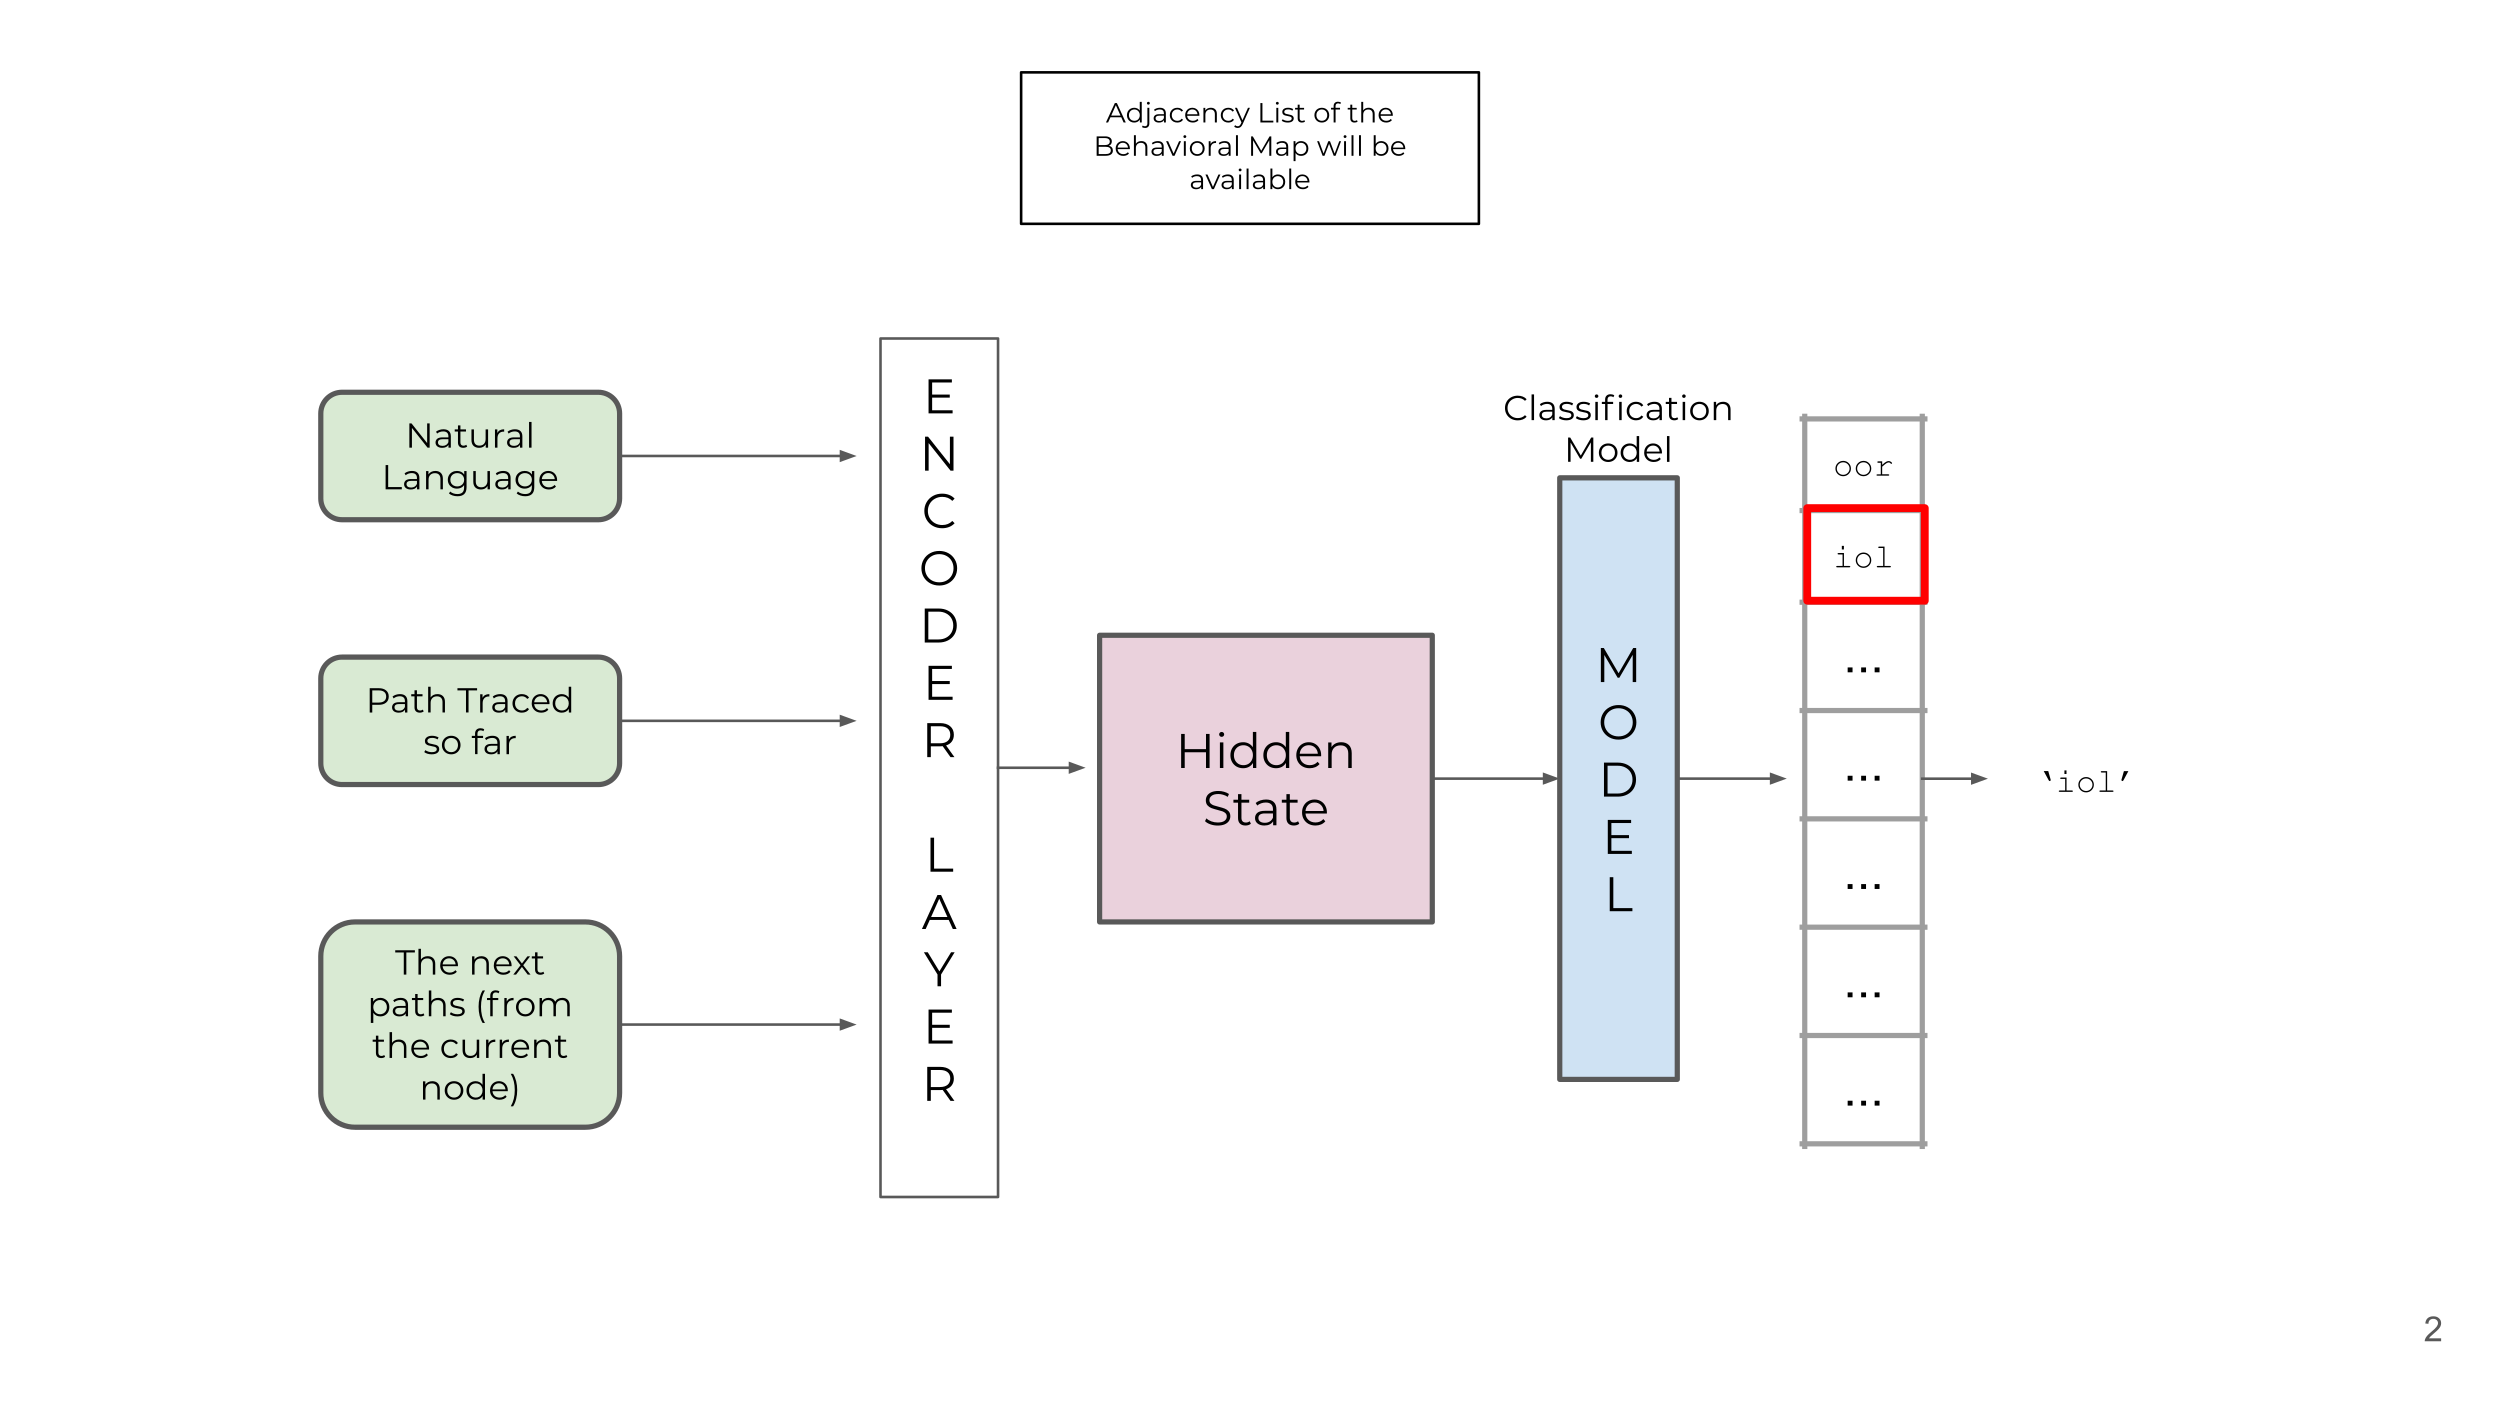 <svg version="1.1" viewBox="0.0 0.0 960.0 540.0" fill="none" stroke="none" stroke-linecap="square" stroke-miterlimit="10" xmlns:xlink="http://www.w3.org/1999/xlink" xmlns="http://www.w3.org/2000/svg"><rect x="0.0" y="0.0" width="960.0" height="540.0" fill="#333333" stroke="none"/><clipPath id="p.0"><path d="m0 0l960.0 0l0 540.0l-960.0 0l0 -540.0z" clip-rule="nonzero"/></clipPath><g clip-path="url(#p.0)"><path fill="#ffffff" d="m0 0l960.0 0l0 540.0l-960.0 0z" fill-rule="evenodd"/><path fill="#d9ead3" d="m123.184 158.788l0 0c0 -4.505 3.652 -8.158 8.158 -8.158l98.425 0c2.164 0 4.238 0.859 5.768 2.389c1.53 1.53 2.389 3.605 2.389 5.768l0 32.63c0 4.505 -3.652 8.158 -8.158 8.158l-98.425 0c-4.505 0 -8.158 -3.652 -8.158 -8.158z" fill-rule="evenodd"/><path stroke="#595959" stroke-width="2.0" stroke-linejoin="round" stroke-linecap="butt" d="m123.184 158.788l0 0c0 -4.505 3.652 -8.158 8.158 -8.158l98.425 0c2.164 0 4.238 0.859 5.768 2.389c1.53 1.53 2.389 3.605 2.389 5.768l0 32.63c0 4.505 -3.652 8.158 -8.158 8.158l-98.425 0c-4.505 0 -8.158 -3.652 -8.158 -8.158z" fill-rule="evenodd"/><path fill="#000000" d="m164.989 162.574l0 9.328l-0.812 0l-6.0 -7.578l0 7.578l-0.984 0l0 -9.328l0.812 0l6.016 7.562l0 -7.562l0.969 0zm5.289 2.266q1.375 0 2.109 0.688q0.734 0.688 0.734 2.031l0 4.344l-0.906 0l0 -1.094q-0.312 0.547 -0.938 0.859q-0.625 0.297 -1.469 0.297q-1.172 0 -1.875 -0.547q-0.688 -0.562 -0.688 -1.484q0 -0.891 0.641 -1.438q0.656 -0.547 2.062 -0.547l2.234 0l0 -0.438q0 -0.906 -0.516 -1.375q-0.5 -0.469 -1.484 -0.469q-0.656 0 -1.281 0.219q-0.609 0.219 -1.047 0.609l-0.422 -0.719q0.531 -0.453 1.281 -0.688q0.75 -0.25 1.562 -0.25zm-0.328 6.375q0.797 0 1.375 -0.359q0.578 -0.359 0.859 -1.062l0 -1.141l-2.203 0q-1.797 0 -1.797 1.25q0 0.609 0.453 0.969q0.469 0.344 1.312 0.344zm9.442 0.266q-0.266 0.234 -0.672 0.359q-0.391 0.125 -0.812 0.125q-0.984 0 -1.516 -0.531q-0.531 -0.531 -0.531 -1.5l0 -4.234l-1.25 0l0 -0.812l1.25 0l0 -1.531l0.938 0l0 1.531l2.141 0l0 0.812l-2.141 0l0 4.172q0 0.625 0.312 0.953q0.312 0.328 0.906 0.328q0.297 0 0.562 -0.094q0.281 -0.094 0.469 -0.266l0.344 0.688zm8.036 -6.594l0 7.016l-0.906 0l0 -1.281q-0.375 0.641 -1.031 1.0q-0.656 0.344 -1.484 0.344q-1.375 0 -2.172 -0.766q-0.797 -0.766 -0.797 -2.25l0 -4.062l0.953 0l0 3.984q0 1.094 0.547 1.672q0.547 0.578 1.562 0.578q1.094 0 1.734 -0.672q0.641 -0.672 0.641 -1.875l0 -3.688l0.953 0zm3.548 1.375q0.344 -0.703 1.0 -1.062q0.656 -0.359 1.625 -0.359l0 0.922l-0.219 -0.016q-1.109 0 -1.734 0.688q-0.625 0.672 -0.625 1.891l0 3.578l-0.953 0l0 -7.016l0.906 0l0 1.375zm6.771 -1.422q1.375 0 2.109 0.688q0.734 0.688 0.734 2.031l0 4.344l-0.906 0l0 -1.094q-0.312 0.547 -0.938 0.859q-0.625 0.297 -1.469 0.297q-1.172 0 -1.875 -0.547q-0.688 -0.562 -0.688 -1.484q0 -0.891 0.641 -1.438q0.656 -0.547 2.062 -0.547l2.234 0l0 -0.438q0 -0.906 -0.516 -1.375q-0.5 -0.469 -1.484 -0.469q-0.656 0 -1.281 0.219q-0.609 0.219 -1.047 0.609l-0.422 -0.719q0.531 -0.453 1.281 -0.688q0.75 -0.25 1.562 -0.25zm-0.328 6.375q0.797 0 1.375 -0.359q0.578 -0.359 0.859 -1.062l0 -1.141l-2.203 0q-1.797 0 -1.797 1.25q0 0.609 0.453 0.969q0.469 0.344 1.312 0.344zm5.739 -9.203l0.953 0l0 9.891l-0.953 0l0 -9.891z" fill-rule="nonzero"/><path fill="#000000" d="m148.076 178.574l0.984 0l0 8.469l5.234 0l0 0.859l-6.219 0l0 -9.328zm10.127 2.266q1.375 0 2.109 0.688q0.734 0.688 0.734 2.031l0 4.344l-0.906 0l0 -1.094q-0.312 0.547 -0.938 0.859q-0.625 0.297 -1.469 0.297q-1.172 0 -1.875 -0.547q-0.688 -0.562 -0.688 -1.484q0 -0.891 0.641 -1.438q0.656 -0.547 2.062 -0.547l2.234 0l0 -0.438q0 -0.906 -0.516 -1.375q-0.5 -0.469 -1.484 -0.469q-0.656 0 -1.281 0.219q-0.609 0.219 -1.047 0.609l-0.422 -0.719q0.531 -0.453 1.281 -0.688q0.75 -0.25 1.562 -0.25zm-0.328 6.375q0.797 0 1.375 -0.359q0.578 -0.359 0.859 -1.062l0 -1.141l-2.203 0q-1.797 0 -1.797 1.25q0 0.609 0.453 0.969q0.469 0.344 1.312 0.344zm9.317 -6.375q1.312 0 2.094 0.766q0.781 0.766 0.781 2.234l0 4.062l-0.938 0l0 -3.969q0 -1.094 -0.547 -1.656q-0.547 -0.578 -1.562 -0.578q-1.141 0 -1.797 0.672q-0.656 0.672 -0.656 1.859l0 3.672l-0.953 0l0 -7.016l0.906 0l0 1.297q0.391 -0.641 1.078 -0.984q0.688 -0.359 1.594 -0.359zm11.972 0.047l0 6.156q0 1.797 -0.875 2.656q-0.875 0.859 -2.625 0.859q-0.984 0 -1.859 -0.297q-0.859 -0.281 -1.406 -0.781l0.469 -0.719q0.516 0.453 1.234 0.703q0.734 0.25 1.531 0.25q1.328 0 1.953 -0.625q0.625 -0.609 0.625 -1.922l0 -0.891q-0.438 0.672 -1.156 1.016q-0.703 0.344 -1.578 0.344q-0.984 0 -1.797 -0.438q-0.797 -0.438 -1.266 -1.203q-0.453 -0.781 -0.453 -1.766q0 -1.0 0.453 -1.766q0.469 -0.766 1.266 -1.188q0.797 -0.438 1.797 -0.438q0.906 0 1.625 0.359q0.719 0.359 1.156 1.031l0 -1.344l0.906 0zm-3.594 5.906q0.766 0 1.375 -0.328q0.609 -0.328 0.953 -0.906q0.344 -0.594 0.344 -1.328q0 -0.75 -0.344 -1.328q-0.344 -0.578 -0.953 -0.906q-0.594 -0.328 -1.375 -0.328q-0.75 0 -1.359 0.328q-0.609 0.312 -0.953 0.906q-0.328 0.578 -0.328 1.328q0 0.734 0.328 1.328q0.344 0.578 0.953 0.906q0.609 0.328 1.359 0.328zm12.565 -5.906l0 7.016l-0.906 0l0 -1.281q-0.375 0.641 -1.031 1.0q-0.656 0.344 -1.484 0.344q-1.375 0 -2.172 -0.766q-0.797 -0.766 -0.797 -2.25l0 -4.062l0.953 0l0 3.984q0 1.094 0.547 1.672q0.547 0.578 1.562 0.578q1.094 0 1.734 -0.672q0.641 -0.672 0.641 -1.875l0 -3.688l0.953 0zm5.095 -0.047q1.375 0 2.109 0.688q0.734 0.688 0.734 2.031l0 4.344l-0.906 0l0 -1.094q-0.312 0.547 -0.938 0.859q-0.625 0.297 -1.469 0.297q-1.172 0 -1.875 -0.547q-0.688 -0.562 -0.688 -1.484q0 -0.891 0.641 -1.438q0.656 -0.547 2.062 -0.547l2.234 0l0 -0.438q0 -0.906 -0.516 -1.375q-0.5 -0.469 -1.484 -0.469q-0.656 0 -1.281 0.219q-0.609 0.219 -1.047 0.609l-0.422 -0.719q0.531 -0.453 1.281 -0.688q0.75 -0.25 1.562 -0.25zm-0.328 6.375q0.797 0 1.375 -0.359q0.578 -0.359 0.859 -1.062l0 -1.141l-2.203 0q-1.797 0 -1.797 1.25q0 0.609 0.453 0.969q0.469 0.344 1.312 0.344zm12.265 -6.328l0 6.156q0 1.797 -0.875 2.656q-0.875 0.859 -2.625 0.859q-0.984 0 -1.859 -0.297q-0.859 -0.281 -1.406 -0.781l0.469 -0.719q0.516 0.453 1.234 0.703q0.734 0.25 1.531 0.25q1.328 0 1.953 -0.625q0.625 -0.609 0.625 -1.922l0 -0.891q-0.438 0.672 -1.156 1.016q-0.703 0.344 -1.578 0.344q-0.984 0 -1.797 -0.438q-0.797 -0.438 -1.266 -1.203q-0.453 -0.781 -0.453 -1.766q0 -1.0 0.453 -1.766q0.469 -0.766 1.266 -1.188q0.797 -0.438 1.797 -0.438q0.906 0 1.625 0.359q0.719 0.359 1.156 1.031l0 -1.344l0.906 0zm-3.594 5.906q0.766 0 1.375 -0.328q0.609 -0.328 0.953 -0.906q0.344 -0.594 0.344 -1.328q0 -0.75 -0.344 -1.328q-0.344 -0.578 -0.953 -0.906q-0.594 -0.328 -1.375 -0.328q-0.75 0 -1.359 0.328q-0.609 0.312 -0.953 0.906q-0.328 0.578 -0.328 1.328q0 0.734 0.328 1.328q0.344 0.578 0.953 0.906q0.609 0.328 1.359 0.328zm12.346 -2.109l-5.859 0q0.078 1.094 0.828 1.781q0.766 0.672 1.922 0.672q0.656 0 1.203 -0.234q0.547 -0.234 0.953 -0.688l0.531 0.609q-0.469 0.562 -1.172 0.859q-0.703 0.281 -1.531 0.281q-1.078 0 -1.922 -0.453q-0.828 -0.469 -1.297 -1.281q-0.469 -0.812 -0.469 -1.828q0 -1.031 0.438 -1.844q0.453 -0.812 1.234 -1.266q0.781 -0.453 1.75 -0.453q0.984 0 1.75 0.453q0.781 0.453 1.219 1.266q0.438 0.797 0.438 1.844l-0.016 0.281zm-3.391 -3.031q-1.0 0 -1.688 0.656q-0.688 0.641 -0.781 1.672l4.969 0q-0.094 -1.031 -0.781 -1.672q-0.688 -0.656 -1.719 -0.656z" fill-rule="nonzero"/><path fill="#d9ead3" d="m123.184 367.163l0 0c0 -7.257 5.883 -13.139 13.139 -13.139l88.461 0c3.485 0 6.827 1.384 9.291 3.848c2.464 2.464 3.848 5.806 3.848 9.291l0 52.556c0 7.257 -5.883 13.139 -13.139 13.139l-88.461 0c-7.257 0 -13.139 -5.883 -13.139 -13.139z" fill-rule="evenodd"/><path stroke="#595959" stroke-width="2.0" stroke-linejoin="round" stroke-linecap="butt" d="m123.184 367.163l0 0c0 -7.257 5.883 -13.139 13.139 -13.139l88.461 0c3.485 0 6.827 1.384 9.291 3.848c2.464 2.464 3.848 5.806 3.848 9.291l0 52.556c0 7.257 -5.883 13.139 -13.139 13.139l-88.461 0c-7.257 0 -13.139 -5.883 -13.139 -13.139z" fill-rule="evenodd"/><path fill="#000000" d="m155.047 365.757l-3.281 0l0 -0.844l7.547 0l0 0.844l-3.281 0l0 8.484l-0.984 0l0 -8.484zm9.213 1.422q1.312 0 2.094 0.766q0.781 0.766 0.781 2.234l0 4.062l-0.938 0l0 -3.969q0 -1.094 -0.547 -1.656q-0.547 -0.578 -1.562 -0.578q-1.141 0 -1.797 0.672q-0.656 0.672 -0.656 1.859l0 3.672l-0.953 0l0 -9.891l0.953 0l0 4.109q0.391 -0.609 1.062 -0.938q0.688 -0.344 1.562 -0.344zm11.581 3.844l-5.859 0q0.078 1.094 0.828 1.781q0.766 0.672 1.922 0.672q0.656 0 1.203 -0.234q0.547 -0.234 0.953 -0.688l0.531 0.609q-0.469 0.562 -1.172 0.859q-0.703 0.281 -1.531 0.281q-1.078 0 -1.922 -0.453q-0.828 -0.469 -1.297 -1.281q-0.469 -0.812 -0.469 -1.828q0 -1.031 0.438 -1.844q0.453 -0.812 1.234 -1.266q0.781 -0.453 1.75 -0.453q0.984 0 1.75 0.453q0.781 0.453 1.219 1.266q0.438 0.797 0.438 1.844l-0.016 0.281zm-3.391 -3.031q-1.0 0 -1.688 0.656q-0.688 0.641 -0.781 1.672l4.969 0q-0.094 -1.031 -0.781 -1.672q-0.688 -0.656 -1.719 -0.656zm12.401 -0.812q1.312 0 2.094 0.766q0.781 0.766 0.781 2.234l0 4.062l-0.938 0l0 -3.969q0 -1.094 -0.547 -1.656q-0.547 -0.578 -1.562 -0.578q-1.141 0 -1.797 0.672q-0.656 0.672 -0.656 1.859l0 3.672l-0.953 0l0 -7.016l0.906 0l0 1.297q0.391 -0.641 1.078 -0.984q0.688 -0.359 1.594 -0.359zm11.581 3.844l-5.859 0q0.078 1.094 0.828 1.781q0.766 0.672 1.922 0.672q0.656 0 1.203 -0.234q0.547 -0.234 0.953 -0.688l0.531 0.609q-0.469 0.562 -1.172 0.859q-0.703 0.281 -1.531 0.281q-1.078 0 -1.922 -0.453q-0.828 -0.469 -1.297 -1.281q-0.469 -0.812 -0.469 -1.828q0 -1.031 0.438 -1.844q0.453 -0.812 1.234 -1.266q0.781 -0.453 1.75 -0.453q0.984 0 1.75 0.453q0.781 0.453 1.219 1.266q0.438 0.797 0.438 1.844l-0.016 0.281zm-3.391 -3.031q-1.0 0 -1.688 0.656q-0.688 0.641 -0.781 1.672l4.969 0q-0.094 -1.031 -0.781 -1.672q-0.688 -0.656 -1.719 -0.656zm9.6 6.25l-2.219 -2.938l-2.25 2.938l-1.062 0l2.781 -3.594l-2.641 -3.422l1.062 0l2.109 2.75l2.109 -2.75l1.031 0l-2.641 3.422l2.797 3.594l-1.078 0zm6.352 -0.422q-0.266 0.234 -0.672 0.359q-0.391 0.125 -0.812 0.125q-0.984 0 -1.516 -0.531q-0.531 -0.531 -0.531 -1.5l0 -4.234l-1.25 0l0 -0.812l1.25 0l0 -1.531l0.938 0l0 1.531l2.141 0l0 0.812l-2.141 0l0 4.172q0 0.625 0.312 0.953q0.312 0.328 0.906 0.328q0.297 0 0.562 -0.094q0.281 -0.094 0.469 -0.266l0.344 0.688z" fill-rule="nonzero"/><path fill="#000000" d="m146.02 383.178q0.984 0 1.781 0.453q0.797 0.438 1.25 1.25q0.453 0.812 0.453 1.859q0 1.047 -0.453 1.859q-0.453 0.812 -1.25 1.266q-0.781 0.438 -1.781 0.438q-0.859 0 -1.547 -0.344q-0.688 -0.359 -1.125 -1.031l0 3.891l-0.953 0l0 -9.594l0.906 0l0 1.391q0.438 -0.688 1.125 -1.062q0.703 -0.375 1.594 -0.375zm-0.078 6.297q0.734 0 1.328 -0.344q0.609 -0.344 0.953 -0.969q0.344 -0.625 0.344 -1.422q0 -0.812 -0.344 -1.422q-0.344 -0.625 -0.953 -0.969q-0.594 -0.344 -1.328 -0.344q-0.734 0 -1.328 0.344q-0.594 0.344 -0.938 0.969q-0.344 0.609 -0.344 1.422q0 0.797 0.344 1.422q0.344 0.625 0.938 0.969q0.594 0.344 1.328 0.344zm7.903 -6.297q1.375 0 2.109 0.688q0.734 0.688 0.734 2.031l0 4.344l-0.906 0l0 -1.094q-0.312 0.547 -0.938 0.859q-0.625 0.297 -1.469 0.297q-1.172 0 -1.875 -0.547q-0.688 -0.562 -0.688 -1.484q0 -0.891 0.641 -1.438q0.656 -0.547 2.062 -0.547l2.234 0l0 -0.438q0 -0.906 -0.516 -1.375q-0.5 -0.469 -1.484 -0.469q-0.656 0 -1.281 0.219q-0.609 0.219 -1.047 0.609l-0.422 -0.719q0.531 -0.453 1.281 -0.688q0.75 -0.25 1.562 -0.25zm-0.328 6.375q0.797 0 1.375 -0.359q0.578 -0.359 0.859 -1.062l0 -1.141l-2.203 0q-1.797 0 -1.797 1.25q0 0.609 0.453 0.969q0.469 0.344 1.312 0.344zm9.442 0.266q-0.266 0.234 -0.672 0.359q-0.391 0.125 -0.812 0.125q-0.984 0 -1.516 -0.531q-0.531 -0.531 -0.531 -1.5l0 -4.234l-1.25 0l0 -0.812l1.25 0l0 -1.531l0.938 0l0 1.531l2.141 0l0 0.812l-2.141 0l0 4.172q0 0.625 0.312 0.953q0.312 0.328 0.906 0.328q0.297 0 0.562 -0.094q0.281 -0.094 0.469 -0.266l0.344 0.688zm5.286 -6.641q1.312 0 2.094 0.766q0.781 0.766 0.781 2.234l0 4.062l-0.938 0l0 -3.969q0 -1.094 -0.547 -1.656q-0.547 -0.578 -1.562 -0.578q-1.141 0 -1.797 0.672q-0.656 0.672 -0.656 1.859l0 3.672l-0.953 0l0 -9.891l0.953 0l0 4.109q0.391 -0.609 1.062 -0.938q0.688 -0.344 1.562 -0.344zm7.336 7.125q-0.859 0 -1.641 -0.234q-0.781 -0.25 -1.219 -0.625l0.422 -0.75q0.453 0.344 1.109 0.562q0.672 0.219 1.391 0.219q0.953 0 1.406 -0.297q0.469 -0.297 0.469 -0.844q0 -0.391 -0.25 -0.609q-0.25 -0.219 -0.641 -0.328q-0.391 -0.109 -1.031 -0.219q-0.844 -0.156 -1.375 -0.328q-0.516 -0.172 -0.891 -0.562q-0.359 -0.406 -0.359 -1.109q0 -0.875 0.734 -1.438q0.734 -0.562 2.047 -0.562q0.672 0 1.344 0.188q0.688 0.172 1.125 0.469l-0.406 0.75q-0.859 -0.594 -2.062 -0.594q-0.906 0 -1.375 0.328q-0.453 0.312 -0.453 0.828q0 0.406 0.25 0.641q0.266 0.234 0.656 0.359q0.391 0.109 1.062 0.234q0.844 0.156 1.344 0.312q0.516 0.156 0.875 0.547q0.359 0.391 0.359 1.062q0 0.922 -0.766 1.469q-0.766 0.531 -2.125 0.531zm9.744 2.516q-0.75 -1.219 -1.156 -2.812q-0.391 -1.594 -0.391 -3.422q0 -1.828 0.391 -3.422q0.406 -1.609 1.156 -2.812l0.906 0q-0.797 1.344 -1.172 2.891q-0.359 1.547 -0.359 3.344q0 1.797 0.359 3.344q0.375 1.547 1.172 2.891l-0.906 0zm5.088 -11.734q-0.609 0 -0.922 0.344q-0.312 0.328 -0.312 0.969l0 0.828l2.156 0l0 0.812l-2.141 0l0 6.203l-0.938 0l0 -6.203l-1.25 0l0 -0.812l1.25 0l0 -0.859q0 -0.969 0.547 -1.516q0.547 -0.562 1.562 -0.562q0.406 0 0.781 0.109q0.375 0.109 0.625 0.328l-0.328 0.703q-0.406 -0.344 -1.031 -0.344zm4.163 3.516q0.344 -0.703 1.0 -1.062q0.656 -0.359 1.625 -0.359l0 0.922l-0.219 -0.016q-1.109 0 -1.734 0.688q-0.625 0.672 -0.625 1.891l0 3.578l-0.953 0l0 -7.016l0.906 0l0 1.375zm7.14 5.703q-1.016 0 -1.828 -0.453q-0.812 -0.469 -1.281 -1.281q-0.469 -0.812 -0.469 -1.828q0 -1.031 0.469 -1.844q0.469 -0.812 1.281 -1.266q0.812 -0.453 1.828 -0.453q1.016 0 1.828 0.453q0.812 0.453 1.266 1.266q0.469 0.812 0.469 1.844q0 1.016 -0.469 1.828q-0.453 0.812 -1.266 1.281q-0.812 0.453 -1.828 0.453zm0 -0.828q0.75 0 1.344 -0.344q0.594 -0.344 0.922 -0.969q0.328 -0.625 0.328 -1.422q0 -0.812 -0.328 -1.438q-0.328 -0.625 -0.922 -0.953q-0.594 -0.344 -1.344 -0.344q-0.75 0 -1.344 0.344q-0.594 0.328 -0.938 0.953q-0.328 0.625 -0.328 1.438q0 0.797 0.328 1.422q0.344 0.625 0.938 0.969q0.594 0.344 1.344 0.344zm14.232 -6.297q1.312 0 2.062 0.766q0.766 0.75 0.766 2.234l0 4.062l-0.953 0l0 -3.969q0 -1.094 -0.531 -1.656q-0.516 -0.578 -1.484 -0.578q-1.078 0 -1.719 0.672q-0.625 0.672 -0.625 1.859l0 3.672l-0.938 0l0 -3.969q0 -1.094 -0.531 -1.656q-0.531 -0.578 -1.5 -0.578q-1.078 0 -1.719 0.672q-0.625 0.672 -0.625 1.859l0 3.672l-0.953 0l0 -7.016l0.906 0l0 1.281q0.375 -0.641 1.047 -0.984q0.672 -0.344 1.531 -0.344q0.875 0 1.516 0.375q0.656 0.375 0.984 1.109q0.375 -0.703 1.094 -1.094q0.734 -0.391 1.672 -0.391z" fill-rule="nonzero"/><path fill="#000000" d="m147.884 405.819q-0.266 0.234 -0.672 0.359q-0.391 0.125 -0.812 0.125q-0.984 0 -1.516 -0.531q-0.531 -0.531 -0.531 -1.5l0 -4.234l-1.25 0l0 -0.812l1.25 0l0 -1.531l0.938 0l0 1.531l2.141 0l0 0.812l-2.141 0l0 4.172q0 0.625 0.312 0.953q0.312 0.328 0.906 0.328q0.297 0 0.562 -0.094q0.281 -0.094 0.469 -0.266l0.344 0.688zm5.286 -6.641q1.312 0 2.094 0.766q0.781 0.766 0.781 2.234l0 4.062l-0.938 0l0 -3.969q0 -1.094 -0.547 -1.656q-0.547 -0.578 -1.562 -0.578q-1.141 0 -1.797 0.672q-0.656 0.672 -0.656 1.859l0 3.672l-0.953 0l0 -9.891l0.953 0l0 4.109q0.391 -0.609 1.062 -0.938q0.688 -0.344 1.562 -0.344zm11.581 3.844l-5.859 0q0.078 1.094 0.828 1.781q0.766 0.672 1.922 0.672q0.656 0 1.203 -0.234q0.547 -0.234 0.953 -0.688l0.531 0.609q-0.469 0.562 -1.172 0.859q-0.703 0.281 -1.531 0.281q-1.078 0 -1.922 -0.453q-0.828 -0.469 -1.297 -1.281q-0.469 -0.812 -0.469 -1.828q0 -1.031 0.438 -1.844q0.453 -0.812 1.234 -1.266q0.781 -0.453 1.75 -0.453q0.984 0 1.75 0.453q0.781 0.453 1.219 1.266q0.438 0.797 0.438 1.844l-0.016 0.281zm-3.391 -3.031q-1.0 0 -1.688 0.656q-0.688 0.641 -0.781 1.672l4.969 0q-0.094 -1.031 -0.781 -1.672q-0.688 -0.656 -1.719 -0.656zm11.73 6.312q-1.031 0 -1.859 -0.453q-0.812 -0.453 -1.281 -1.266q-0.469 -0.828 -0.469 -1.844q0 -1.031 0.469 -1.844q0.469 -0.812 1.281 -1.266q0.828 -0.453 1.859 -0.453q0.906 0 1.625 0.359q0.719 0.344 1.125 1.031l-0.703 0.469q-0.344 -0.516 -0.891 -0.766q-0.531 -0.266 -1.156 -0.266q-0.75 0 -1.359 0.344q-0.609 0.328 -0.953 0.953q-0.328 0.625 -0.328 1.438q0 0.812 0.328 1.438q0.344 0.609 0.953 0.953q0.609 0.344 1.359 0.344q0.625 0 1.156 -0.25q0.547 -0.266 0.891 -0.781l0.703 0.484q-0.406 0.672 -1.125 1.031q-0.719 0.344 -1.625 0.344zm10.926 -7.078l0 7.016l-0.906 0l0 -1.281q-0.375 0.641 -1.031 1.0q-0.656 0.344 -1.484 0.344q-1.375 0 -2.172 -0.766q-0.797 -0.766 -0.797 -2.25l0 -4.062l0.953 0l0 3.984q0 1.094 0.547 1.672q0.547 0.578 1.562 0.578q1.094 0 1.734 -0.672q0.641 -0.672 0.641 -1.875l0 -3.688l0.953 0zm3.548 1.375q0.344 -0.703 1.0 -1.062q0.656 -0.359 1.625 -0.359l0 0.922l-0.219 -0.016q-1.109 0 -1.734 0.688q-0.625 0.672 -0.625 1.891l0 3.578l-0.953 0l0 -7.016l0.906 0l0 1.375zm5.238 0q0.344 -0.703 1.0 -1.062q0.656 -0.359 1.625 -0.359l0 0.922l-0.219 -0.016q-1.109 0 -1.734 0.688q-0.625 0.672 -0.625 1.891l0 3.578l-0.953 0l0 -7.016l0.906 0l0 1.375zm10.374 2.422l-5.859 0q0.078 1.094 0.828 1.781q0.766 0.672 1.922 0.672q0.656 0 1.203 -0.234q0.547 -0.234 0.953 -0.688l0.531 0.609q-0.469 0.562 -1.172 0.859q-0.703 0.281 -1.531 0.281q-1.078 0 -1.922 -0.453q-0.828 -0.469 -1.297 -1.281q-0.469 -0.812 -0.469 -1.828q0 -1.031 0.438 -1.844q0.453 -0.812 1.234 -1.266q0.781 -0.453 1.75 -0.453q0.984 0 1.75 0.453q0.781 0.453 1.219 1.266q0.438 0.797 0.438 1.844l-0.016 0.281zm-3.391 -3.031q-1.0 0 -1.688 0.656q-0.688 0.641 -0.781 1.672l4.969 0q-0.094 -1.031 -0.781 -1.672q-0.688 -0.656 -1.719 -0.656zm8.91 -0.812q1.312 0 2.094 0.766q0.781 0.766 0.781 2.234l0 4.062l-0.938 0l0 -3.969q0 -1.094 -0.547 -1.656q-0.547 -0.578 -1.562 -0.578q-1.141 0 -1.797 0.672q-0.656 0.672 -0.656 1.859l0 3.672l-0.953 0l0 -7.016l0.906 0l0 1.297q0.391 -0.641 1.078 -0.984q0.688 -0.359 1.594 -0.359zm9.148 6.641q-0.266 0.234 -0.672 0.359q-0.391 0.125 -0.812 0.125q-0.984 0 -1.516 -0.531q-0.531 -0.531 -0.531 -1.5l0 -4.234l-1.25 0l0 -0.812l1.25 0l0 -1.531l0.938 0l0 1.531l2.141 0l0 0.812l-2.141 0l0 4.172q0 0.625 0.312 0.953q0.312 0.328 0.906 0.328q0.297 0 0.562 -0.094q0.281 -0.094 0.469 -0.266l0.344 0.688z" fill-rule="nonzero"/><path fill="#000000" d="m166.005 415.178q1.312 0 2.094 0.766q0.781 0.766 0.781 2.234l0 4.062l-0.938 0l0 -3.969q0 -1.094 -0.547 -1.656q-0.547 -0.578 -1.562 -0.578q-1.141 0 -1.797 0.672q-0.656 0.672 -0.656 1.859l0 3.672l-0.953 0l0 -7.016l0.906 0l0 1.297q0.391 -0.641 1.078 -0.984q0.688 -0.359 1.594 -0.359zm8.347 7.125q-1.016 0 -1.828 -0.453q-0.812 -0.469 -1.281 -1.281q-0.469 -0.812 -0.469 -1.828q0 -1.031 0.469 -1.844q0.469 -0.812 1.281 -1.266q0.812 -0.453 1.828 -0.453q1.016 0 1.828 0.453q0.812 0.453 1.266 1.266q0.469 0.812 0.469 1.844q0 1.016 -0.469 1.828q-0.453 0.812 -1.266 1.281q-0.812 0.453 -1.828 0.453zm0 -0.828q0.75 0 1.344 -0.344q0.594 -0.344 0.922 -0.969q0.328 -0.625 0.328 -1.422q0 -0.812 -0.328 -1.438q-0.328 -0.625 -0.922 -0.953q-0.594 -0.344 -1.344 -0.344q-0.75 0 -1.344 0.344q-0.594 0.328 -0.938 0.953q-0.328 0.625 -0.328 1.438q0 0.797 0.328 1.422q0.344 0.625 0.938 0.969q0.594 0.344 1.344 0.344zm11.888 -9.125l0 9.891l-0.906 0l0 -1.391q-0.422 0.703 -1.125 1.078q-0.703 0.375 -1.578 0.375q-0.984 0 -1.797 -0.453q-0.797 -0.453 -1.25 -1.266q-0.453 -0.812 -0.453 -1.844q0 -1.047 0.453 -1.859q0.453 -0.812 1.25 -1.25q0.812 -0.453 1.797 -0.453q0.844 0 1.531 0.359q0.688 0.344 1.125 1.031l0 -4.219l0.953 0zm-3.531 9.125q0.734 0 1.328 -0.344q0.594 -0.344 0.922 -0.969q0.344 -0.625 0.344 -1.422q0 -0.812 -0.344 -1.438q-0.328 -0.625 -0.922 -0.953q-0.594 -0.344 -1.328 -0.344q-0.75 0 -1.344 0.344q-0.594 0.328 -0.938 0.953q-0.328 0.625 -0.328 1.438q0 0.797 0.328 1.422q0.344 0.625 0.938 0.969q0.594 0.344 1.344 0.344zm12.271 -2.453l-5.859 0q0.078 1.094 0.828 1.781q0.766 0.672 1.922 0.672q0.656 0 1.203 -0.234q0.547 -0.234 0.953 -0.688l0.531 0.609q-0.469 0.562 -1.172 0.859q-0.703 0.281 -1.531 0.281q-1.078 0 -1.922 -0.453q-0.828 -0.469 -1.297 -1.281q-0.469 -0.812 -0.469 -1.828q0 -1.031 0.438 -1.844q0.453 -0.812 1.234 -1.266q0.781 -0.453 1.75 -0.453q0.984 0 1.75 0.453q0.781 0.453 1.219 1.266q0.438 0.797 0.438 1.844l-0.016 0.281zm-3.391 -3.031q-1.0 0 -1.688 0.656q-0.688 0.641 -0.781 1.672l4.969 0q-0.094 -1.031 -0.781 -1.672q-0.688 -0.656 -1.719 -0.656zm4.55 8.828q0.781 -1.344 1.156 -2.875q0.375 -1.547 0.375 -3.359q0 -1.812 -0.375 -3.344q-0.375 -1.547 -1.156 -2.891l0.906 0q0.75 1.203 1.156 2.812q0.406 1.594 0.406 3.422q0 1.828 -0.406 3.438q-0.391 1.594 -1.156 2.797l-0.906 0z" fill-rule="nonzero"/><path fill="#d9ead3" d="m123.184 260.484l0 0c0 -4.505 3.652 -8.158 8.158 -8.158l98.425 0c2.164 0 4.238 0.859 5.768 2.389c1.53 1.53 2.389 3.605 2.389 5.768l0 32.63c0 4.505 -3.652 8.158 -8.158 8.158l-98.425 0c-4.505 0 -8.158 -3.652 -8.158 -8.158z" fill-rule="evenodd"/><path stroke="#595959" stroke-width="2.0" stroke-linejoin="round" stroke-linecap="butt" d="m123.184 260.484l0 0c0 -4.505 3.652 -8.158 8.158 -8.158l98.425 0c2.164 0 4.238 0.859 5.768 2.389c1.53 1.53 2.389 3.605 2.389 5.768l0 32.63c0 4.505 -3.652 8.158 -8.158 8.158l-98.425 0c-4.505 0 -8.158 -3.652 -8.158 -8.158z" fill-rule="evenodd"/><path fill="#000000" d="m145.465 264.271q1.781 0 2.797 0.859q1.016 0.844 1.016 2.344q0 1.484 -1.016 2.328q-1.016 0.844 -2.797 0.844l-2.516 0l0 2.953l-0.984 0l0 -9.328l3.5 0zm-0.031 5.516q1.391 0 2.125 -0.609q0.734 -0.609 0.734 -1.703q0 -1.141 -0.734 -1.75q-0.734 -0.609 -2.125 -0.609l-2.484 0l0 4.672l2.484 0zm8.151 -3.25q1.375 0 2.109 0.688q0.734 0.688 0.734 2.031l0 4.344l-0.906 0l0 -1.094q-0.312 0.547 -0.938 0.859q-0.625 0.297 -1.469 0.297q-1.172 0 -1.875 -0.547q-0.688 -0.562 -0.688 -1.484q0 -0.891 0.641 -1.438q0.656 -0.547 2.062 -0.547l2.234 0l0 -0.438q0 -0.906 -0.516 -1.375q-0.5 -0.469 -1.484 -0.469q-0.656 0 -1.281 0.219q-0.609 0.219 -1.047 0.609l-0.422 -0.719q0.531 -0.453 1.281 -0.688q0.75 -0.25 1.562 -0.25zm-0.328 6.375q0.797 0 1.375 -0.359q0.578 -0.359 0.859 -1.062l0 -1.141l-2.203 0q-1.797 0 -1.797 1.25q0 0.609 0.453 0.969q0.469 0.344 1.312 0.344zm9.442 0.266q-0.266 0.234 -0.672 0.359q-0.391 0.125 -0.812 0.125q-0.984 0 -1.516 -0.531q-0.531 -0.531 -0.531 -1.5l0 -4.234l-1.25 0l0 -0.812l1.25 0l0 -1.531l0.938 0l0 1.531l2.141 0l0 0.812l-2.141 0l0 4.172q0 0.625 0.312 0.953q0.312 0.328 0.906 0.328q0.297 0 0.562 -0.094q0.281 -0.094 0.469 -0.266l0.344 0.688zm5.286 -6.641q1.312 0 2.094 0.766q0.781 0.766 0.781 2.234l0 4.062l-0.938 0l0 -3.969q0 -1.094 -0.547 -1.656q-0.547 -0.578 -1.562 -0.578q-1.141 0 -1.797 0.672q-0.656 0.672 -0.656 1.859l0 3.672l-0.953 0l0 -9.891l0.953 0l0 4.109q0.391 -0.609 1.062 -0.938q0.688 -0.344 1.562 -0.344zm10.953 -1.422l-3.281 0l0 -0.844l7.547 0l0 0.844l-3.281 0l0 8.484l-0.984 0l0 -8.484zm6.354 2.844q0.344 -0.703 1.0 -1.062q0.656 -0.359 1.625 -0.359l0 0.922l-0.219 -0.016q-1.109 0 -1.734 0.688q-0.625 0.672 -0.625 1.891l0 3.578l-0.953 0l0 -7.016l0.906 0l0 1.375zm6.771 -1.422q1.375 0 2.109 0.688q0.734 0.688 0.734 2.031l0 4.344l-0.906 0l0 -1.094q-0.312 0.547 -0.938 0.859q-0.625 0.297 -1.469 0.297q-1.172 0 -1.875 -0.547q-0.688 -0.562 -0.688 -1.484q0 -0.891 0.641 -1.438q0.656 -0.547 2.062 -0.547l2.234 0l0 -0.438q0 -0.906 -0.516 -1.375q-0.5 -0.469 -1.484 -0.469q-0.656 0 -1.281 0.219q-0.609 0.219 -1.047 0.609l-0.422 -0.719q0.531 -0.453 1.281 -0.688q0.75 -0.25 1.562 -0.25zm-0.328 6.375q0.797 0 1.375 -0.359q0.578 -0.359 0.859 -1.062l0 -1.141l-2.203 0q-1.797 0 -1.797 1.25q0 0.609 0.453 0.969q0.469 0.344 1.312 0.344zm8.671 0.75q-1.031 0 -1.859 -0.453q-0.812 -0.453 -1.281 -1.266q-0.469 -0.828 -0.469 -1.844q0 -1.031 0.469 -1.844q0.469 -0.812 1.281 -1.266q0.828 -0.453 1.859 -0.453q0.906 0 1.625 0.359q0.719 0.344 1.125 1.031l-0.703 0.469q-0.344 -0.516 -0.891 -0.766q-0.531 -0.266 -1.156 -0.266q-0.75 0 -1.359 0.344q-0.609 0.328 -0.953 0.953q-0.328 0.625 -0.328 1.438q0 0.812 0.328 1.438q0.344 0.609 0.953 0.953q0.609 0.344 1.359 0.344q0.625 0 1.156 -0.25q0.547 -0.266 0.891 -0.781l0.703 0.484q-0.406 0.672 -1.125 1.031q-0.719 0.344 -1.625 0.344zm10.587 -3.281l-5.859 0q0.078 1.094 0.828 1.781q0.766 0.672 1.922 0.672q0.656 0 1.203 -0.234q0.547 -0.234 0.953 -0.688l0.531 0.609q-0.469 0.562 -1.172 0.859q-0.703 0.281 -1.531 0.281q-1.078 0 -1.922 -0.453q-0.828 -0.469 -1.297 -1.281q-0.469 -0.812 -0.469 -1.828q0 -1.031 0.438 -1.844q0.453 -0.812 1.234 -1.266q0.781 -0.453 1.75 -0.453q0.984 0 1.75 0.453q0.781 0.453 1.219 1.266q0.438 0.797 0.438 1.844l-0.016 0.281zm-3.391 -3.031q-1.0 0 -1.688 0.656q-0.688 0.641 -0.781 1.672l4.969 0q-0.094 -1.031 -0.781 -1.672q-0.688 -0.656 -1.719 -0.656zm11.738 -3.641l0 9.891l-0.906 0l0 -1.391q-0.422 0.703 -1.125 1.078q-0.703 0.375 -1.578 0.375q-0.984 0 -1.797 -0.453q-0.797 -0.453 -1.25 -1.266q-0.453 -0.812 -0.453 -1.844q0 -1.047 0.453 -1.859q0.453 -0.812 1.25 -1.25q0.812 -0.453 1.797 -0.453q0.844 0 1.531 0.359q0.688 0.344 1.125 1.031l0 -4.219l0.953 0zm-3.531 9.125q0.734 0 1.328 -0.344q0.594 -0.344 0.922 -0.969q0.344 -0.625 0.344 -1.422q0 -0.812 -0.344 -1.438q-0.328 -0.625 -0.922 -0.953q-0.594 -0.344 -1.328 -0.344q-0.75 0 -1.344 0.344q-0.594 0.328 -0.938 0.953q-0.328 0.625 -0.328 1.438q0 0.797 0.328 1.422q0.344 0.625 0.938 0.969q0.594 0.344 1.344 0.344z" fill-rule="nonzero"/><path fill="#000000" d="m165.777 289.662q-0.859 0 -1.641 -0.234q-0.781 -0.25 -1.219 -0.625l0.422 -0.75q0.453 0.344 1.109 0.562q0.672 0.219 1.391 0.219q0.953 0 1.406 -0.297q0.469 -0.297 0.469 -0.844q0 -0.391 -0.25 -0.609q-0.25 -0.219 -0.641 -0.328q-0.391 -0.109 -1.031 -0.219q-0.844 -0.156 -1.375 -0.328q-0.516 -0.172 -0.891 -0.562q-0.359 -0.406 -0.359 -1.109q0 -0.875 0.734 -1.438q0.734 -0.562 2.047 -0.562q0.672 0 1.344 0.188q0.688 0.172 1.125 0.469l-0.406 0.75q-0.859 -0.594 -2.062 -0.594q-0.906 0 -1.375 0.328q-0.453 0.312 -0.453 0.828q0 0.406 0.25 0.641q0.266 0.234 0.656 0.359q0.391 0.109 1.062 0.234q0.844 0.156 1.344 0.312q0.516 0.156 0.875 0.547q0.359 0.391 0.359 1.062q0 0.922 -0.766 1.469q-0.766 0.531 -2.125 0.531zm7.502 0q-1.016 0 -1.828 -0.453q-0.812 -0.469 -1.281 -1.281q-0.469 -0.812 -0.469 -1.828q0 -1.031 0.469 -1.844q0.469 -0.812 1.281 -1.266q0.812 -0.453 1.828 -0.453q1.016 0 1.828 0.453q0.812 0.453 1.266 1.266q0.469 0.812 0.469 1.844q0 1.016 -0.469 1.828q-0.453 0.812 -1.266 1.281q-0.812 0.453 -1.828 0.453zm0 -0.828q0.75 0 1.344 -0.344q0.594 -0.344 0.922 -0.969q0.328 -0.625 0.328 -1.422q0 -0.812 -0.328 -1.438q-0.328 -0.625 -0.922 -0.953q-0.594 -0.344 -1.344 -0.344q-0.75 0 -1.344 0.344q-0.594 0.328 -0.938 0.953q-0.328 0.625 -0.328 1.438q0 0.797 0.328 1.422q0.344 0.625 0.938 0.969q0.594 0.344 1.344 0.344zm11.302 -8.391q-0.609 0 -0.922 0.344q-0.312 0.328 -0.312 0.969l0 0.828l2.156 0l0 0.812l-2.141 0l0 6.203l-0.938 0l0 -6.203l-1.25 0l0 -0.812l1.25 0l0 -0.859q0 -0.969 0.547 -1.516q0.547 -0.562 1.562 -0.562q0.406 0 0.781 0.109q0.375 0.109 0.625 0.328l-0.328 0.703q-0.406 -0.344 -1.031 -0.344zm4.51 2.094q1.375 0 2.109 0.688q0.734 0.688 0.734 2.031l0 4.344l-0.906 0l0 -1.094q-0.312 0.547 -0.938 0.859q-0.625 0.297 -1.469 0.297q-1.172 0 -1.875 -0.547q-0.688 -0.562 -0.688 -1.484q0 -0.891 0.641 -1.438q0.656 -0.547 2.062 -0.547l2.234 0l0 -0.438q0 -0.906 -0.516 -1.375q-0.5 -0.469 -1.484 -0.469q-0.656 0 -1.281 0.219q-0.609 0.219 -1.047 0.609l-0.422 -0.719q0.531 -0.453 1.281 -0.688q0.75 -0.25 1.562 -0.25zm-0.328 6.375q0.797 0 1.375 -0.359q0.578 -0.359 0.859 -1.062l0 -1.141l-2.203 0q-1.797 0 -1.797 1.25q0 0.609 0.453 0.969q0.469 0.344 1.312 0.344zm6.645 -4.953q0.344 -0.703 1.0 -1.062q0.656 -0.359 1.625 -0.359l0 0.922l-0.219 -0.016q-1.109 0 -1.734 0.688q-0.625 0.672 -0.625 1.891l0 3.578l-0.953 0l0 -7.016l0.906 0l0 1.375z" fill-rule="nonzero"/><path fill="#000000" fill-opacity="0.0" d="m237.924 175.102l91.024 0" fill-rule="evenodd"/><path stroke="#595959" stroke-width="1.0" stroke-linejoin="round" stroke-linecap="butt" d="m237.924 175.102l85.024 0" fill-rule="evenodd"/><path fill="#595959" stroke="#595959" stroke-width="1.0" stroke-linecap="butt" d="m322.947 176.754l4.538 -1.652l-4.538 -1.652z" fill-rule="evenodd"/><path fill="#000000" fill-opacity="0.0" d="m237.924 276.801l91.024 0" fill-rule="evenodd"/><path stroke="#595959" stroke-width="1.0" stroke-linejoin="round" stroke-linecap="butt" d="m237.924 276.801l85.024 0" fill-rule="evenodd"/><path fill="#595959" stroke="#595959" stroke-width="1.0" stroke-linecap="butt" d="m322.947 278.452l4.538 -1.652l-4.538 -1.652z" fill-rule="evenodd"/><path fill="#000000" fill-opacity="0.0" d="m237.924 393.441l91.024 0" fill-rule="evenodd"/><path stroke="#595959" stroke-width="1.0" stroke-linejoin="round" stroke-linecap="butt" d="m237.924 393.441l85.024 0" fill-rule="evenodd"/><path fill="#595959" stroke="#595959" stroke-width="1.0" stroke-linecap="butt" d="m322.947 395.093l4.538 -1.652l-4.538 -1.652z" fill-rule="evenodd"/><path fill="#000000" fill-opacity="0.0" d="m338.113 129.979l45.134 0l0 329.669l-45.134 0z" fill-rule="evenodd"/><path stroke="#595959" stroke-width="1.0" stroke-linejoin="round" stroke-linecap="butt" d="m338.113 129.979l45.134 0l0 329.669l-45.134 0z" fill-rule="evenodd"/><path fill="#000000" d="m365.799 157.546l0 1.188l-9.234 0l0 -13.062l8.953 0l0 1.203l-7.578 0l0 4.641l6.766 0l0 1.172l-6.766 0l0 4.859l7.859 0z" fill-rule="nonzero"/><path fill="#000000" d="m366.143 167.671l0 13.062l-1.141 0l-8.406 -10.594l0 10.594l-1.375 0l0 -13.062l1.141 0l8.406 10.594l0 -10.594l1.375 0z" fill-rule="nonzero"/><path fill="#000000" d="m361.77 202.843q-1.938 0 -3.5 -0.859q-1.547 -0.859 -2.438 -2.375q-0.891 -1.516 -0.891 -3.406q0 -1.875 0.891 -3.391q0.891 -1.531 2.453 -2.391q1.562 -0.859 3.5 -0.859q1.453 0 2.688 0.484q1.234 0.484 2.094 1.422l-0.875 0.875q-1.531 -1.547 -3.859 -1.547q-1.547 0 -2.828 0.719q-1.266 0.703 -1.984 1.938q-0.719 1.219 -0.719 2.75q0 1.531 0.719 2.766q0.719 1.234 1.984 1.938q1.281 0.703 2.828 0.703q2.344 0 3.859 -1.562l0.875 0.875q-0.859 0.938 -2.109 1.438q-1.234 0.484 -2.688 0.484z" fill-rule="nonzero"/><path fill="#000000" d="m360.682 224.843q-1.938 0 -3.516 -0.859q-1.562 -0.875 -2.453 -2.375q-0.891 -1.516 -0.891 -3.406q0 -1.875 0.891 -3.391q0.891 -1.516 2.453 -2.375q1.578 -0.875 3.516 -0.875q1.953 0 3.5 0.859q1.562 0.859 2.453 2.391q0.906 1.516 0.906 3.391q0 1.891 -0.906 3.406q-0.891 1.516 -2.453 2.375q-1.547 0.859 -3.5 0.859zm0 -1.234q1.562 0 2.812 -0.688q1.25 -0.703 1.953 -1.938q0.703 -1.25 0.703 -2.781q0 -1.531 -0.703 -2.766q-0.703 -1.25 -1.953 -1.938q-1.25 -0.703 -2.812 -0.703q-1.547 0 -2.812 0.703q-1.25 0.688 -1.969 1.938q-0.719 1.234 -0.719 2.766q0 1.531 0.719 2.781q0.719 1.234 1.969 1.938q1.266 0.688 2.812 0.688z" fill-rule="nonzero"/><path fill="#000000" d="m355.1 233.671l5.312 0q2.078 0 3.656 0.828q1.594 0.828 2.469 2.312q0.875 1.484 0.875 3.391q0 1.906 -0.875 3.391q-0.875 1.484 -2.469 2.312q-1.578 0.828 -3.656 0.828l-5.312 0l0 -13.062zm5.25 11.875q1.703 0 2.984 -0.688q1.297 -0.688 2.0 -1.891q0.719 -1.203 0.719 -2.766q0 -1.562 -0.719 -2.766q-0.703 -1.203 -2.0 -1.875q-1.281 -0.688 -2.984 -0.688l-3.875 0l0 10.672l3.875 0z" fill-rule="nonzero"/><path fill="#000000" d="m365.799 267.546l0 1.188l-9.234 0l0 -13.062l8.953 0l0 1.203l-7.578 0l0 4.641l6.766 0l0 1.172l-6.766 0l0 4.859l7.859 0z" fill-rule="nonzero"/><path fill="#000000" d="m364.982 290.734l-2.984 -4.203q-0.5 0.062 -1.047 0.062l-3.516 0l0 4.141l-1.375 0l0 -13.062l4.891 0q2.5 0 3.906 1.203q1.422 1.188 1.422 3.281q0 1.531 -0.781 2.594q-0.766 1.047 -2.203 1.5l3.203 4.484l-1.516 0zm-4.062 -5.312q1.938 0 2.953 -0.859q1.031 -0.859 1.031 -2.406q0 -1.594 -1.031 -2.438q-1.016 -0.844 -2.953 -0.844l-3.484 0l0 6.547l3.484 0z" fill-rule="nonzero"/><path fill="#000000" d="m357.311 321.671l1.375 0l0 11.875l7.328 0l0 1.188l-8.703 0l0 -13.062z" fill-rule="nonzero"/><path fill="#000000" d="m364.304 353.249l-7.266 0l-1.578 3.484l-1.438 0l5.969 -13.062l1.375 0l5.969 13.062l-1.453 0l-1.578 -3.484zm-0.5 -1.125l-3.141 -7.016l-3.125 7.016l6.266 0z" fill-rule="nonzero"/><path fill="#000000" d="m361.366 374.218l0 4.516l-1.359 0l0 -4.516l-5.234 -8.547l1.484 0l4.469 7.328l4.484 -7.328l1.375 0l-5.219 8.547z" fill-rule="nonzero"/><path fill="#000000" d="m365.799 399.546l0 1.188l-9.234 0l0 -13.062l8.953 0l0 1.203l-7.578 0l0 4.641l6.766 0l0 1.172l-6.766 0l0 4.859l7.859 0z" fill-rule="nonzero"/><path fill="#000000" d="m364.982 422.734l-2.984 -4.203q-0.5 0.062 -1.047 0.062l-3.516 0l0 4.141l-1.375 0l0 -13.062l4.891 0q2.5 0 3.906 1.203q1.422 1.188 1.422 3.281q0 1.531 -0.781 2.594q-0.766 1.047 -2.203 1.5l3.203 4.484l-1.516 0zm-4.062 -5.312q1.938 0 2.953 -0.859q1.031 -0.859 1.031 -2.406q0 -1.594 -1.031 -2.438q-1.016 -0.844 -2.953 -0.844l-3.484 0l0 6.547l3.484 0z" fill-rule="nonzero"/><path fill="#000000" fill-opacity="0.0" d="m383.247 294.814l33.638 0" fill-rule="evenodd"/><path stroke="#595959" stroke-width="1.0" stroke-linejoin="round" stroke-linecap="butt" d="m383.247 294.814l27.638 0" fill-rule="evenodd"/><path fill="#595959" stroke="#595959" stroke-width="1.0" stroke-linecap="butt" d="m410.885 296.465l4.538 -1.652l-4.538 -1.652z" fill-rule="evenodd"/><path fill="#ead1dc" d="m422.249 243.945l127.748 0l0 110.079l-127.748 0z" fill-rule="evenodd"/><path stroke="#595959" stroke-width="2.0" stroke-linejoin="round" stroke-linecap="butt" d="m422.249 243.945l127.748 0l0 110.079l-127.748 0z" fill-rule="evenodd"/><path fill="#000000" d="m464.479 281.842l0 13.062l-1.375 0l0 -6.031l-8.172 0l0 6.031l-1.375 0l0 -13.062l1.375 0l0 5.828l8.172 0l0 -5.828l1.375 0zm3.964 3.25l1.328 0l0 9.812l-1.328 0l0 -9.812zm0.672 -2.141q-0.406 0 -0.688 -0.281q-0.281 -0.281 -0.281 -0.672q0 -0.375 0.281 -0.656q0.281 -0.281 0.688 -0.281q0.406 0 0.688 0.281q0.281 0.266 0.281 0.641q0 0.406 -0.281 0.688q-0.281 0.281 -0.688 0.281zm13.3 -1.891l0 13.844l-1.266 0l0 -1.938q-0.594 0.984 -1.578 1.516q-0.969 0.516 -2.203 0.516q-1.391 0 -2.516 -0.625q-1.109 -0.641 -1.75 -1.781q-0.625 -1.141 -0.625 -2.594q0 -1.453 0.625 -2.594q0.641 -1.141 1.75 -1.766q1.125 -0.625 2.516 -0.625q1.188 0 2.141 0.5q0.969 0.484 1.594 1.438l0 -5.891l1.312 0zm-4.938 12.766q1.031 0 1.859 -0.469q0.828 -0.484 1.297 -1.359q0.484 -0.875 0.484 -2.0q0 -1.125 -0.484 -2.0q-0.469 -0.875 -1.297 -1.344q-0.828 -0.484 -1.859 -0.484q-1.047 0 -1.875 0.484q-0.828 0.469 -1.312 1.344q-0.469 0.875 -0.469 2.0q0 1.125 0.469 2.0q0.484 0.875 1.312 1.359q0.828 0.469 1.875 0.469zm17.586 -12.766l0 13.844l-1.266 0l0 -1.938q-0.594 0.984 -1.578 1.516q-0.969 0.516 -2.203 0.516q-1.391 0 -2.516 -0.625q-1.109 -0.641 -1.75 -1.781q-0.625 -1.141 -0.625 -2.594q0 -1.453 0.625 -2.594q0.641 -1.141 1.75 -1.766q1.125 -0.625 2.516 -0.625q1.188 0 2.141 0.5q0.969 0.484 1.594 1.438l0 -5.891l1.312 0zm-4.938 12.766q1.031 0 1.859 -0.469q0.828 -0.484 1.297 -1.359q0.484 -0.875 0.484 -2.0q0 -1.125 -0.484 -2.0q-0.469 -0.875 -1.297 -1.344q-0.828 -0.484 -1.859 -0.484q-1.047 0 -1.875 0.484q-0.828 0.469 -1.312 1.344q-0.469 0.875 -0.469 2.0q0 1.125 0.469 2.0q0.484 0.875 1.312 1.359q0.828 0.469 1.875 0.469zm17.18 -3.422l-8.203 0q0.109 1.531 1.172 2.484q1.062 0.938 2.688 0.938q0.906 0 1.672 -0.328q0.766 -0.328 1.328 -0.969l0.75 0.859q-0.656 0.781 -1.641 1.203q-0.969 0.406 -2.156 0.406q-1.5 0 -2.672 -0.641q-1.156 -0.641 -1.812 -1.781q-0.656 -1.141 -0.656 -2.578q0 -1.438 0.625 -2.578q0.625 -1.141 1.719 -1.766q1.094 -0.641 2.453 -0.641q1.359 0 2.438 0.641q1.078 0.625 1.688 1.766q0.625 1.125 0.625 2.578l-0.016 0.406zm-4.734 -4.25q-1.422 0 -2.391 0.906q-0.953 0.906 -1.078 2.359l6.953 0q-0.125 -1.453 -1.094 -2.359q-0.953 -0.906 -2.391 -0.906zm12.456 -1.141q1.844 0 2.938 1.078q1.094 1.062 1.094 3.125l0 5.688l-1.328 0l0 -5.562q0 -1.531 -0.766 -2.328q-0.766 -0.797 -2.172 -0.797q-1.594 0 -2.516 0.938q-0.922 0.938 -0.922 2.594l0 5.156l-1.328 0l0 -9.812l1.266 0l0 1.812q0.547 -0.906 1.5 -1.391q0.969 -0.5 2.234 -0.5z" fill-rule="nonzero"/><path fill="#000000" d="m467.586 317.014q-1.469 0 -2.797 -0.469q-1.328 -0.469 -2.062 -1.219l0.547 -1.078q0.703 0.719 1.875 1.156q1.188 0.438 2.438 0.438q1.75 0 2.625 -0.641q0.875 -0.641 0.875 -1.672q0 -0.781 -0.484 -1.25q-0.469 -0.469 -1.156 -0.719q-0.688 -0.25 -1.922 -0.547q-1.469 -0.375 -2.359 -0.719q-0.875 -0.344 -1.5 -1.047q-0.625 -0.719 -0.625 -1.938q0 -0.984 0.516 -1.797q0.531 -0.812 1.609 -1.297q1.094 -0.484 2.688 -0.484q1.125 0 2.188 0.312q1.078 0.297 1.875 0.844l-0.469 1.109q-0.828 -0.547 -1.766 -0.812q-0.922 -0.281 -1.828 -0.281q-1.703 0 -2.578 0.672q-0.859 0.656 -0.859 1.703q0 0.781 0.469 1.266q0.469 0.469 1.188 0.719q0.719 0.25 1.938 0.547q1.438 0.359 2.312 0.703q0.891 0.344 1.5 1.047q0.625 0.703 0.625 1.891q0 0.984 -0.531 1.797q-0.531 0.812 -1.641 1.297q-1.094 0.469 -2.688 0.469zm12.755 -0.703q-0.375 0.328 -0.922 0.516q-0.547 0.172 -1.156 0.172q-1.375 0 -2.125 -0.75q-0.734 -0.75 -0.734 -2.109l0 -5.922l-1.766 0l0 -1.125l1.766 0l0 -2.141l1.312 0l0 2.141l2.984 0l0 1.125l-2.984 0l0 5.859q0 0.875 0.438 1.328q0.438 0.453 1.266 0.453q0.406 0 0.781 -0.125q0.391 -0.141 0.672 -0.375l0.469 0.953zm5.84 -9.297q1.922 0 2.938 0.969q1.031 0.953 1.031 2.844l0 6.078l-1.266 0l0 -1.531q-0.453 0.766 -1.328 1.203q-0.859 0.422 -2.047 0.422q-1.641 0 -2.609 -0.781q-0.969 -0.781 -0.969 -2.078q0 -1.25 0.891 -2.016q0.906 -0.766 2.891 -0.766l3.109 0l0 -0.594q0 -1.266 -0.703 -1.922q-0.703 -0.672 -2.062 -0.672q-0.938 0 -1.797 0.312q-0.859 0.312 -1.469 0.844l-0.609 -0.984q0.75 -0.641 1.797 -0.984q1.047 -0.344 2.203 -0.344zm-0.469 8.938q1.125 0 1.922 -0.516q0.797 -0.516 1.188 -1.484l0 -1.594l-3.078 0q-2.516 0 -2.516 1.75q0 0.859 0.656 1.359q0.656 0.484 1.828 0.484zm13.21 0.359q-0.375 0.328 -0.922 0.516q-0.547 0.172 -1.156 0.172q-1.375 0 -2.125 -0.75q-0.734 -0.75 -0.734 -2.109l0 -5.922l-1.766 0l0 -1.125l1.766 0l0 -2.141l1.312 0l0 2.141l2.984 0l0 1.125l-2.984 0l0 5.859q0 0.875 0.438 1.328q0.438 0.453 1.266 0.453q0.406 0 0.781 -0.125q0.391 -0.141 0.672 -0.375l0.469 0.953zm10.595 -3.906l-8.203 0q0.109 1.531 1.172 2.484q1.062 0.938 2.688 0.938q0.906 0 1.672 -0.328q0.766 -0.328 1.328 -0.969l0.75 0.859q-0.656 0.781 -1.641 1.203q-0.969 0.406 -2.156 0.406q-1.5 0 -2.672 -0.641q-1.156 -0.641 -1.812 -1.781q-0.656 -1.141 -0.656 -2.578q0 -1.438 0.625 -2.578q0.625 -1.141 1.719 -1.766q1.094 -0.641 2.453 -0.641q1.359 0 2.438 0.641q1.078 0.625 1.688 1.766q0.625 1.125 0.625 2.578l-0.016 0.406zm-4.734 -4.25q-1.422 0 -2.391 0.906q-0.953 0.906 -1.078 2.359l6.953 0q-0.125 -1.453 -1.094 -2.359q-0.953 -0.906 -2.391 -0.906z" fill-rule="nonzero"/><path fill="#000000" fill-opacity="0.0" d="m549.997 298.984l48.945 0" fill-rule="evenodd"/><path stroke="#595959" stroke-width="1.0" stroke-linejoin="round" stroke-linecap="butt" d="m549.997 298.984l42.945 0" fill-rule="evenodd"/><path fill="#595959" stroke="#595959" stroke-width="1.0" stroke-linecap="butt" d="m592.942 300.636l4.538 -1.652l-4.538 -1.652z" fill-rule="evenodd"/><path fill="#cfe2f3" d="m598.942 183.488l45.134 0l0 230.992l-45.134 0z" fill-rule="evenodd"/><path stroke="#595959" stroke-width="2.0" stroke-linejoin="round" stroke-linecap="butt" d="m598.942 183.488l45.134 0l0 230.992l-45.134 0z" fill-rule="evenodd"/><path fill="#000000" d="m628.288 248.842l0 13.062l-1.328 0l0 -10.453l-5.125 8.797l-0.656 0l-5.125 -8.734l0 10.391l-1.328 0l0 -13.062l1.141 0l5.672 9.687l5.609 -9.687l1.141 0z" fill-rule="nonzero"/><path fill="#000000" d="m621.511 284.014q-1.938 0 -3.516 -0.859q-1.562 -0.875 -2.453 -2.375q-0.891 -1.516 -0.891 -3.406q0 -1.875 0.891 -3.391q0.891 -1.516 2.453 -2.375q1.578 -0.875 3.516 -0.875q1.953 0 3.5 0.859q1.562 0.859 2.453 2.391q0.906 1.516 0.906 3.391q0 1.891 -0.906 3.406q-0.891 1.516 -2.453 2.375q-1.547 0.859 -3.5 0.859zm0 -1.234q1.562 0 2.812 -0.688q1.25 -0.703 1.953 -1.938q0.703 -1.25 0.703 -2.781q0 -1.531 -0.703 -2.766q-0.703 -1.25 -1.953 -1.938q-1.25 -0.703 -2.812 -0.703q-1.547 0 -2.812 0.703q-1.25 0.688 -1.969 1.938q-0.719 1.234 -0.719 2.766q0 1.531 0.719 2.781q0.719 1.234 1.969 1.938q1.266 0.688 2.812 0.688z" fill-rule="nonzero"/><path fill="#000000" d="m615.929 292.842l5.312 0q2.078 0 3.656 0.828q1.594 0.828 2.469 2.312q0.875 1.484 0.875 3.391q0 1.906 -0.875 3.391q-0.875 1.484 -2.469 2.312q-1.578 0.828 -3.656 0.828l-5.312 0l0 -13.062zm5.25 11.875q1.703 0 2.984 -0.688q1.297 -0.688 2.0 -1.891q0.719 -1.203 0.719 -2.766q0 -1.562 -0.719 -2.766q-0.703 -1.203 -2.0 -1.875q-1.281 -0.688 -2.984 -0.688l-3.875 0l0 10.672l3.875 0z" fill-rule="nonzero"/><path fill="#000000" d="m626.628 326.717l0 1.188l-9.234 0l0 -13.062l8.953 0l0 1.203l-7.578 0l0 4.641l6.766 0l0 1.172l-6.766 0l0 4.859l7.859 0z" fill-rule="nonzero"/><path fill="#000000" d="m618.14 336.842l1.375 0l0 11.875l7.328 0l0 1.188l-8.703 0l0 -13.062z" fill-rule="nonzero"/><path fill="#000000" fill-opacity="0.0" d="m644.076 298.984l42.047 0" fill-rule="evenodd"/><path stroke="#595959" stroke-width="1.0" stroke-linejoin="round" stroke-linecap="butt" d="m644.076 298.984l36.047 0" fill-rule="evenodd"/><path fill="#595959" stroke="#595959" stroke-width="1.0" stroke-linecap="butt" d="m680.123 300.636l4.538 -1.652l-4.538 -1.652z" fill-rule="evenodd"/><path stroke="#9e9e9e" stroke-width="2.0" stroke-linecap="butt" d="m693.021 159.862l0 280.367" fill-rule="nonzero"/><path stroke="#9e9e9e" stroke-width="2.0" stroke-linecap="butt" d="m738.155 159.862l0 280.367" fill-rule="nonzero"/><path stroke="#9e9e9e" stroke-width="2.0" stroke-linecap="butt" d="m692.021 160.862l47.134 0" fill-rule="nonzero"/><path stroke="#9e9e9e" stroke-width="2.0" stroke-linecap="butt" d="m692.021 196.056l47.134 0" fill-rule="nonzero"/><path stroke="#9e9e9e" stroke-width="2.0" stroke-linecap="butt" d="m692.021 231.25l47.134 0" fill-rule="nonzero"/><path stroke="#9e9e9e" stroke-width="2.0" stroke-linecap="butt" d="m692.021 272.846l47.134 0" fill-rule="nonzero"/><path stroke="#9e9e9e" stroke-width="2.0" stroke-linecap="butt" d="m692.021 314.442l47.134 0" fill-rule="nonzero"/><path stroke="#9e9e9e" stroke-width="2.0" stroke-linecap="butt" d="m692.021 356.038l47.134 0" fill-rule="nonzero"/><path stroke="#9e9e9e" stroke-width="2.0" stroke-linecap="butt" d="m692.021 397.634l47.134 0" fill-rule="nonzero"/><path stroke="#9e9e9e" stroke-width="2.0" stroke-linecap="butt" d="m692.021 439.229l47.134 0" fill-rule="nonzero"/><path fill="#000000" d="m710.761 179.928q0 1.219 -0.875 2.078q-0.859 0.859 -2.094 0.859q-1.25 0 -2.125 -0.859q-0.859 -0.875 -0.859 -2.078q0 -1.219 0.859 -2.078q0.875 -0.875 2.125 -0.875q1.234 0 2.094 0.859q0.875 0.859 0.875 2.094zm-0.531 0q0 -1.0 -0.719 -1.703q-0.719 -0.703 -1.734 -0.703q-1.016 0 -1.734 0.703q-0.703 0.703 -0.703 1.703q0 0.984 0.703 1.703q0.719 0.703 1.734 0.703q1.016 0 1.734 -0.703q0.719 -0.703 0.719 -1.703zm8.333 0q0 1.219 -0.875 2.078q-0.859 0.859 -2.094 0.859q-1.25 0 -2.125 -0.859q-0.859 -0.875 -0.859 -2.078q0 -1.219 0.859 -2.078q0.875 -0.875 2.125 -0.875q1.234 0 2.094 0.859q0.875 0.859 0.875 2.094zm-0.531 0q0 -1.0 -0.719 -1.703q-0.719 -0.703 -1.734 -0.703q-1.016 0 -1.734 0.703q-0.703 0.703 -0.703 1.703q0 0.984 0.703 1.703q0.719 0.703 1.734 0.703q1.016 0 1.734 -0.703q0.719 -0.703 0.719 -1.703zm4.723 -2.766l0 1.344q1.031 -0.938 1.547 -1.203q0.531 -0.266 0.969 -0.266q0.469 0 0.875 0.328q0.422 0.312 0.422 0.469q0 0.125 -0.094 0.203q-0.078 0.078 -0.188 0.078q-0.062 0 -0.109 -0.016q-0.047 -0.031 -0.172 -0.141q-0.219 -0.234 -0.391 -0.312q-0.156 -0.078 -0.312 -0.078q-0.359 0 -0.859 0.281q-0.484 0.281 -1.688 1.359l0 2.922l2.359 0q0.203 0 0.281 0.078q0.078 0.062 0.078 0.188q0 0.109 -0.078 0.188q-0.078 0.078 -0.281 0.078l-4.188 0q-0.188 0 -0.281 -0.062q-0.078 -0.078 -0.078 -0.203q0 -0.109 0.078 -0.172q0.094 -0.078 0.281 -0.078l1.297 0l0 -4.438l-0.984 0q-0.188 0 -0.281 -0.078q-0.078 -0.078 -0.078 -0.203q0 -0.109 0.078 -0.188q0.078 -0.078 0.281 -0.078l1.516 0z" fill-rule="nonzero"/><path fill="#000000" d="m708.058 209.622l0 1.375l-0.797 0l0 -1.375l0.797 0zm0.016 2.734l0 4.969l2.094 0q0.188 0 0.266 0.078q0.094 0.062 0.094 0.188q0 0.109 -0.094 0.188q-0.078 0.078 -0.266 0.078l-4.719 0q-0.203 0 -0.281 -0.078q-0.078 -0.078 -0.078 -0.188q0 -0.125 0.078 -0.188q0.078 -0.078 0.281 -0.078l2.094 0l0 -4.422l-1.562 0q-0.188 0 -0.281 -0.078q-0.078 -0.078 -0.078 -0.188q0 -0.125 0.078 -0.203q0.078 -0.078 0.281 -0.078l2.094 0zm10.489 2.766q0 1.219 -0.875 2.078q-0.859 0.859 -2.094 0.859q-1.25 0 -2.125 -0.859q-0.859 -0.875 -0.859 -2.078q0 -1.219 0.859 -2.078q0.875 -0.875 2.125 -0.875q1.234 0 2.094 0.859q0.875 0.859 0.875 2.094zm-0.531 0q0 -1.0 -0.719 -1.703q-0.719 -0.703 -1.734 -0.703q-1.016 0 -1.734 0.703q-0.703 0.703 -0.703 1.703q0 0.984 0.703 1.703q0.719 0.703 1.734 0.703q1.016 0 1.734 -0.703q0.719 -0.703 0.719 -1.703zm5.629 -5.234l0 7.438l2.094 0q0.203 0 0.281 0.078q0.078 0.062 0.078 0.188q0 0.109 -0.078 0.188q-0.078 0.078 -0.281 0.078l-4.719 0q-0.188 0 -0.281 -0.078q-0.078 -0.078 -0.078 -0.188q0 -0.125 0.078 -0.188q0.094 -0.078 0.281 -0.078l2.094 0l0 -6.891l-1.547 0q-0.188 0 -0.281 -0.078q-0.078 -0.078 -0.078 -0.203q0 -0.109 0.078 -0.188q0.094 -0.078 0.281 -0.078l2.078 0z" fill-rule="nonzero"/><path fill="#000000" d="m709.5 258.17l0 -1.875l1.875 0l0 1.875l-1.875 0zm5.183 0l0 -1.875l1.875 0l0 1.875l-1.875 0zm5.183 0l0 -1.875l1.875 0l0 1.875l-1.875 0z" fill-rule="nonzero"/><path fill="#000000" d="m709.5 299.766l0 -1.875l1.875 0l0 1.875l-1.875 0zm5.183 0l0 -1.875l1.875 0l0 1.875l-1.875 0zm5.183 0l0 -1.875l1.875 0l0 1.875l-1.875 0z" fill-rule="nonzero"/><path fill="#000000" d="m709.5 341.362l0 -1.875l1.875 0l0 1.875l-1.875 0zm5.183 0l0 -1.875l1.875 0l0 1.875l-1.875 0zm5.183 0l0 -1.875l1.875 0l0 1.875l-1.875 0z" fill-rule="nonzero"/><path fill="#000000" d="m709.5 382.958l0 -1.875l1.875 0l0 1.875l-1.875 0zm5.183 0l0 -1.875l1.875 0l0 1.875l-1.875 0zm5.183 0l0 -1.875l1.875 0l0 1.875l-1.875 0z" fill-rule="nonzero"/><path fill="#000000" d="m709.5 424.554l0 -1.875l1.875 0l0 1.875l-1.875 0zm5.183 0l0 -1.875l1.875 0l0 1.875l-1.875 0zm5.183 0l0 -1.875l1.875 0l0 1.875l-1.875 0z" fill-rule="nonzero"/><path fill="#000000" fill-opacity="0.0" d="m738.142 299.016l25.228 0" fill-rule="evenodd"/><path stroke="#595959" stroke-width="1.0" stroke-linejoin="round" stroke-linecap="butt" d="m738.142 299.016l19.228 0" fill-rule="evenodd"/><path fill="#595959" stroke="#595959" stroke-width="1.0" stroke-linecap="butt" d="m757.37 300.667l4.538 -1.652l-4.538 -1.652z" fill-rule="evenodd"/><path fill="#000000" fill-opacity="0.0" d="m772.562 282.27l64.252 0l0 35.559l-64.252 0z" fill-rule="evenodd"/><path fill="#000000" d="m784.796 296.102l1.734 0l0.922 3.297q0.016 0.078 0.016 0.156q0 0.141 -0.109 0.266q-0.109 0.109 -0.281 0.109q-0.219 0 -0.391 -0.328l-1.891 -3.5zm8.739 -0.266l0 1.375l-0.797 0l0 -1.375l0.797 0zm0.016 2.734l0 4.969l2.094 0q0.188 0 0.266 0.078q0.094 0.062 0.094 0.188q0 0.109 -0.094 0.188q-0.078 0.078 -0.266 0.078l-4.719 0q-0.203 0 -0.281 -0.078q-0.078 -0.078 -0.078 -0.188q0 -0.125 0.078 -0.188q0.078 -0.078 0.281 -0.078l2.094 0l0 -4.422l-1.562 0q-0.188 0 -0.281 -0.078q-0.078 -0.078 -0.078 -0.188q0 -0.125 0.078 -0.203q0.078 -0.078 0.281 -0.078l2.094 0zm10.489 2.766q0 1.219 -0.875 2.078q-0.859 0.859 -2.094 0.859q-1.25 0 -2.125 -0.859q-0.859 -0.875 -0.859 -2.078q0 -1.219 0.859 -2.078q0.875 -0.875 2.125 -0.875q1.234 0 2.094 0.859q0.875 0.859 0.875 2.094zm-0.531 0q0 -1.0 -0.719 -1.703q-0.719 -0.703 -1.734 -0.703q-1.016 0 -1.734 0.703q-0.703 0.703 -0.703 1.703q0 0.984 0.703 1.703q0.719 0.703 1.734 0.703q1.016 0 1.734 -0.703q0.719 -0.703 0.719 -1.703zm5.629 -5.234l0 7.438l2.094 0q0.203 0 0.281 0.078q0.078 0.062 0.078 0.188q0 0.109 -0.078 0.188q-0.078 0.078 -0.281 0.078l-4.719 0q-0.188 0 -0.281 -0.078q-0.078 -0.078 -0.078 -0.188q0 -0.125 0.078 -0.188q0.094 -0.078 0.281 -0.078l2.094 0l0 -6.891l-1.547 0q-0.188 0 -0.281 -0.078q-0.078 -0.078 -0.078 -0.203q0 -0.109 0.078 -0.188q0.094 -0.078 0.281 -0.078l2.078 0zm6.442 0l1.719 0l-1.875 3.5q-0.172 0.328 -0.422 0.328q-0.156 0 -0.266 -0.109q-0.109 -0.125 -0.109 -0.281q0 -0.062 0.016 -0.141l0.938 -3.297z" fill-rule="nonzero"/><path fill="#000000" fill-opacity="0.0" d="m889.497 489.577l57.606 0l0 41.323l-57.606 0z" fill-rule="evenodd"/><path fill="#595959" d="m937.394 513.913l0 1.125l-6.297 0q-0.016 -0.422 0.141 -0.812q0.234 -0.641 0.766 -1.266q0.531 -0.625 1.531 -1.453q1.562 -1.266 2.109 -2.016q0.547 -0.75 0.547 -1.406q0 -0.703 -0.5 -1.172q-0.5 -0.484 -1.297 -0.484q-0.859 0 -1.375 0.516q-0.5 0.5 -0.5 1.391l-1.203 -0.109q0.125 -1.359 0.922 -2.062q0.812 -0.703 2.172 -0.703q1.375 0 2.172 0.766q0.812 0.75 0.812 1.875q0 0.578 -0.234 1.141q-0.234 0.547 -0.781 1.156q-0.547 0.609 -1.812 1.672q-1.047 0.891 -1.359 1.219q-0.297 0.312 -0.484 0.625l4.672 0z" fill-rule="nonzero"/><path fill="#000000" fill-opacity="0.0" d="m507.007 139.543l229.008 0l0 51.717l-229.008 0z" fill-rule="evenodd"/><path fill="#000000" d="m582.806 161.421q-1.391 0 -2.516 -0.609q-1.109 -0.609 -1.75 -1.688q-0.625 -1.094 -0.625 -2.453q0 -1.344 0.625 -2.422q0.641 -1.094 1.766 -1.703q1.125 -0.609 2.5 -0.609q1.047 0 1.922 0.344q0.891 0.344 1.5 1.016l-0.625 0.625q-1.094 -1.109 -2.766 -1.109q-1.109 0 -2.016 0.516q-0.906 0.5 -1.422 1.391q-0.5 0.875 -0.5 1.953q0 1.094 0.5 1.984q0.516 0.875 1.422 1.391q0.906 0.5 2.016 0.5q1.688 0 2.766 -1.125l0.625 0.625q-0.609 0.672 -1.5 1.031q-0.891 0.344 -1.922 0.344zm5.317 -9.969l0.953 0l0 9.891l-0.953 0l0 -9.891zm6.038 2.828q1.375 0 2.109 0.688q0.734 0.688 0.734 2.031l0 4.344l-0.906 0l0 -1.094q-0.312 0.547 -0.938 0.859q-0.625 0.297 -1.469 0.297q-1.172 0 -1.875 -0.547q-0.688 -0.562 -0.688 -1.484q0 -0.891 0.641 -1.438q0.656 -0.547 2.062 -0.547l2.234 0l0 -0.438q0 -0.906 -0.516 -1.375q-0.5 -0.469 -1.484 -0.469q-0.656 0 -1.281 0.219q-0.609 0.219 -1.047 0.609l-0.422 -0.719q0.531 -0.453 1.281 -0.688q0.75 -0.25 1.562 -0.25zm-0.328 6.375q0.797 0 1.375 -0.359q0.578 -0.359 0.859 -1.062l0 -1.141l-2.203 0q-1.797 0 -1.797 1.25q0 0.609 0.453 0.969q0.469 0.344 1.312 0.344zm7.629 0.75q-0.859 0 -1.641 -0.234q-0.781 -0.25 -1.219 -0.625l0.422 -0.75q0.453 0.344 1.109 0.562q0.672 0.219 1.391 0.219q0.953 0 1.406 -0.297q0.469 -0.297 0.469 -0.844q0 -0.391 -0.25 -0.609q-0.25 -0.219 -0.641 -0.328q-0.391 -0.109 -1.031 -0.219q-0.844 -0.156 -1.375 -0.328q-0.516 -0.172 -0.891 -0.562q-0.359 -0.406 -0.359 -1.109q0 -0.875 0.734 -1.438q0.734 -0.562 2.047 -0.562q0.672 0 1.344 0.188q0.688 0.172 1.125 0.469l-0.406 0.75q-0.859 -0.594 -2.062 -0.594q-0.906 0 -1.375 0.328q-0.453 0.312 -0.453 0.828q0 0.406 0.25 0.641q0.266 0.234 0.656 0.359q0.391 0.109 1.062 0.234q0.844 0.156 1.344 0.312q0.516 0.156 0.875 0.547q0.359 0.391 0.359 1.062q0 0.922 -0.766 1.469q-0.766 0.531 -2.125 0.531zm6.517 0q-0.859 0 -1.641 -0.234q-0.781 -0.25 -1.219 -0.625l0.422 -0.75q0.453 0.344 1.109 0.562q0.672 0.219 1.391 0.219q0.953 0 1.406 -0.297q0.469 -0.297 0.469 -0.844q0 -0.391 -0.25 -0.609q-0.25 -0.219 -0.641 -0.328q-0.391 -0.109 -1.031 -0.219q-0.844 -0.156 -1.375 -0.328q-0.516 -0.172 -0.891 -0.562q-0.359 -0.406 -0.359 -1.109q0 -0.875 0.734 -1.438q0.734 -0.562 2.047 -0.562q0.672 0 1.344 0.188q0.688 0.172 1.125 0.469l-0.406 0.75q-0.859 -0.594 -2.062 -0.594q-0.906 0 -1.375 0.328q-0.453 0.312 -0.453 0.828q0 0.406 0.25 0.641q0.266 0.234 0.656 0.359q0.391 0.109 1.062 0.234q0.844 0.156 1.344 0.312q0.516 0.156 0.875 0.547q0.359 0.391 0.359 1.062q0 0.922 -0.766 1.469q-0.766 0.531 -2.125 0.531zm4.627 -7.078l0.953 0l0 7.016l-0.953 0l0 -7.016zm0.484 -1.531q-0.297 0 -0.5 -0.188q-0.188 -0.203 -0.188 -0.484q0 -0.266 0.188 -0.469q0.203 -0.203 0.5 -0.203q0.297 0 0.484 0.203q0.203 0.188 0.203 0.453q0 0.297 -0.203 0.5q-0.188 0.188 -0.484 0.188zm5.429 -0.609q-0.609 0 -0.922 0.344q-0.312 0.328 -0.312 0.969l0 0.828l2.156 0l0 0.812l-2.141 0l0 6.203l-0.938 0l0 -6.203l-1.25 0l0 -0.812l1.25 0l0 -0.859q0 -0.969 0.547 -1.516q0.547 -0.562 1.562 -0.562q0.406 0 0.781 0.109q0.375 0.109 0.625 0.328l-0.328 0.703q-0.406 -0.344 -1.031 -0.344zm3.25 2.141l0.953 0l0 7.016l-0.953 0l0 -7.016zm0.484 -1.531q-0.297 0 -0.5 -0.188q-0.188 -0.203 -0.188 -0.484q0 -0.266 0.188 -0.469q0.203 -0.203 0.5 -0.203q0.297 0 0.484 0.203q0.203 0.188 0.203 0.453q0 0.297 -0.203 0.5q-0.188 0.188 -0.484 0.188zm6.013 8.609q-1.031 0 -1.859 -0.453q-0.812 -0.453 -1.281 -1.266q-0.469 -0.828 -0.469 -1.844q0 -1.031 0.469 -1.844q0.469 -0.812 1.281 -1.266q0.828 -0.453 1.859 -0.453q0.906 0 1.625 0.359q0.719 0.344 1.125 1.031l-0.703 0.469q-0.344 -0.516 -0.891 -0.766q-0.531 -0.266 -1.156 -0.266q-0.75 0 -1.359 0.344q-0.609 0.328 -0.953 0.953q-0.328 0.625 -0.328 1.438q0 0.812 0.328 1.438q0.344 0.609 0.953 0.953q0.609 0.344 1.359 0.344q0.625 0 1.156 -0.25q0.547 -0.266 0.891 -0.781l0.703 0.484q-0.406 0.672 -1.125 1.031q-0.719 0.344 -1.625 0.344zm7.051 -7.125q1.375 0 2.109 0.688q0.734 0.688 0.734 2.031l0 4.344l-0.906 0l0 -1.094q-0.312 0.547 -0.938 0.859q-0.625 0.297 -1.469 0.297q-1.172 0 -1.875 -0.547q-0.688 -0.562 -0.688 -1.484q0 -0.891 0.641 -1.438q0.656 -0.547 2.062 -0.547l2.234 0l0 -0.438q0 -0.906 -0.516 -1.375q-0.5 -0.469 -1.484 -0.469q-0.656 0 -1.281 0.219q-0.609 0.219 -1.047 0.609l-0.422 -0.719q0.531 -0.453 1.281 -0.688q0.75 -0.25 1.562 -0.25zm-0.328 6.375q0.797 0 1.375 -0.359q0.578 -0.359 0.859 -1.062l0 -1.141l-2.203 0q-1.797 0 -1.797 1.25q0 0.609 0.453 0.969q0.469 0.344 1.312 0.344zm9.442 0.266q-0.266 0.234 -0.672 0.359q-0.391 0.125 -0.812 0.125q-0.984 0 -1.516 -0.531q-0.531 -0.531 -0.531 -1.5l0 -4.234l-1.25 0l0 -0.812l1.25 0l0 -1.531l0.938 0l0 1.531l2.141 0l0 0.812l-2.141 0l0 4.172q0 0.625 0.312 0.953q0.312 0.328 0.906 0.328q0.297 0 0.562 -0.094q0.281 -0.094 0.469 -0.266l0.344 0.688zm1.708 -6.594l0.953 0l0 7.016l-0.953 0l0 -7.016zm0.484 -1.531q-0.297 0 -0.5 -0.188q-0.188 -0.203 -0.188 -0.484q0 -0.266 0.188 -0.469q0.203 -0.203 0.5 -0.203q0.297 0 0.484 0.203q0.203 0.188 0.203 0.453q0 0.297 -0.203 0.5q-0.188 0.188 -0.484 0.188zm5.976 8.609q-1.016 0 -1.828 -0.453q-0.812 -0.469 -1.281 -1.281q-0.469 -0.812 -0.469 -1.828q0 -1.031 0.469 -1.844q0.469 -0.812 1.281 -1.266q0.812 -0.453 1.828 -0.453q1.016 0 1.828 0.453q0.812 0.453 1.266 1.266q0.469 0.812 0.469 1.844q0 1.016 -0.469 1.828q-0.453 0.812 -1.266 1.281q-0.812 0.453 -1.828 0.453zm0 -0.828q0.75 0 1.344 -0.344q0.594 -0.344 0.922 -0.969q0.328 -0.625 0.328 -1.422q0 -0.812 -0.328 -1.438q-0.328 -0.625 -0.922 -0.953q-0.594 -0.344 -1.344 -0.344q-0.75 0 -1.344 0.344q-0.594 0.328 -0.938 0.953q-0.328 0.625 -0.328 1.438q0 0.797 0.328 1.422q0.344 0.625 0.938 0.969q0.594 0.344 1.344 0.344zm9.06 -6.297q1.312 0 2.094 0.766q0.781 0.766 0.781 2.234l0 4.062l-0.938 0l0 -3.969q0 -1.094 -0.547 -1.656q-0.547 -0.578 -1.562 -0.578q-1.141 0 -1.797 0.672q-0.656 0.672 -0.656 1.859l0 3.672l-0.953 0l0 -7.016l0.906 0l0 1.297q0.391 -0.641 1.078 -0.984q0.688 -0.359 1.594 -0.359z" fill-rule="nonzero"/><path fill="#000000" d="m611.835 168.015l0 9.328l-0.938 0l0 -7.469l-3.672 6.281l-0.469 0l-3.656 -6.234l0 7.422l-0.953 0l0 -9.328l0.812 0l4.062 6.922l4.0 -6.922l0.812 0zm5.713 9.391q-1.016 0 -1.828 -0.453q-0.812 -0.469 -1.281 -1.281q-0.469 -0.812 -0.469 -1.828q0 -1.031 0.469 -1.844q0.469 -0.812 1.281 -1.266q0.812 -0.453 1.828 -0.453q1.016 0 1.828 0.453q0.812 0.453 1.266 1.266q0.469 0.812 0.469 1.844q0 1.016 -0.469 1.828q-0.453 0.812 -1.266 1.281q-0.812 0.453 -1.828 0.453zm0 -0.828q0.75 0 1.344 -0.344q0.594 -0.344 0.922 -0.969q0.328 -0.625 0.328 -1.422q0 -0.812 -0.328 -1.438q-0.328 -0.625 -0.922 -0.953q-0.594 -0.344 -1.344 -0.344q-0.75 0 -1.344 0.344q-0.594 0.328 -0.938 0.953q-0.328 0.625 -0.328 1.438q0 0.797 0.328 1.422q0.344 0.625 0.938 0.969q0.594 0.344 1.344 0.344zm11.888 -9.125l0 9.891l-0.906 0l0 -1.391q-0.422 0.703 -1.125 1.078q-0.703 0.375 -1.578 0.375q-0.984 0 -1.797 -0.453q-0.797 -0.453 -1.25 -1.266q-0.453 -0.812 -0.453 -1.844q0 -1.047 0.453 -1.859q0.453 -0.812 1.25 -1.25q0.812 -0.453 1.797 -0.453q0.844 0 1.531 0.359q0.688 0.344 1.125 1.031l0 -4.219l0.953 0zm-3.531 9.125q0.734 0 1.328 -0.344q0.594 -0.344 0.922 -0.969q0.344 -0.625 0.344 -1.422q0 -0.812 -0.344 -1.438q-0.328 -0.625 -0.922 -0.953q-0.594 -0.344 -1.328 -0.344q-0.75 0 -1.344 0.344q-0.594 0.328 -0.938 0.953q-0.328 0.625 -0.328 1.438q0 0.797 0.328 1.422q0.344 0.625 0.938 0.969q0.594 0.344 1.344 0.344zm12.271 -2.453l-5.859 0q0.078 1.094 0.828 1.781q0.766 0.672 1.922 0.672q0.656 0 1.203 -0.234q0.547 -0.234 0.953 -0.688l0.531 0.609q-0.469 0.562 -1.172 0.859q-0.703 0.281 -1.531 0.281q-1.078 0 -1.922 -0.453q-0.828 -0.469 -1.297 -1.281q-0.469 -0.812 -0.469 -1.828q0 -1.031 0.438 -1.844q0.453 -0.812 1.234 -1.266q0.781 -0.453 1.75 -0.453q0.984 0 1.75 0.453q0.781 0.453 1.219 1.266q0.438 0.797 0.438 1.844l-0.016 0.281zm-3.391 -3.031q-1.0 0 -1.688 0.656q-0.688 0.641 -0.781 1.672l4.969 0q-0.094 -1.031 -0.781 -1.672q-0.688 -0.656 -1.719 -0.656zm5.331 -3.641l0.953 0l0 9.891l-0.953 0l0 -9.891z" fill-rule="nonzero"/><path fill="#000000" fill-opacity="0.0" d="m693.983 195.118l45.134 0l0 35.559l-45.134 0z" fill-rule="evenodd"/><path stroke="#ff0000" stroke-width="3.0" stroke-linejoin="round" stroke-linecap="butt" d="m693.983 195.118l45.134 0l0 35.559l-45.134 0z" fill-rule="evenodd"/><path fill="#000000" fill-opacity="0.0" d="m392.11 27.78l175.78 0l0 58.173l-175.78 0z" fill-rule="evenodd"/><path stroke="#000000" stroke-width="1.0" stroke-linejoin="round" stroke-linecap="butt" d="m392.11 27.78l175.78 0l0 58.173l-175.78 0z" fill-rule="evenodd"/><path fill="#000000" d="m430.563 45.02l-4.156 0l-0.891 2.0l-0.828 0l3.422 -7.453l0.766 0l3.422 7.453l-0.844 0l-0.891 -2.0zm-0.281 -0.625l-1.797 -4.016l-1.781 4.016l3.578 0zm8.15 -5.281l0 7.906l-0.719 0l0 -1.109q-0.344 0.562 -0.906 0.859q-0.562 0.297 -1.266 0.297q-0.781 0 -1.422 -0.359q-0.641 -0.359 -1.016 -1.0q-0.359 -0.656 -0.359 -1.484q0 -0.844 0.359 -1.484q0.375 -0.656 1.016 -1.0q0.641 -0.359 1.422 -0.359q0.688 0 1.234 0.281q0.547 0.281 0.891 0.812l0 -3.359l0.766 0zm-2.828 7.281q0.594 0 1.062 -0.266q0.469 -0.266 0.734 -0.766q0.281 -0.5 0.281 -1.141q0 -0.641 -0.281 -1.141q-0.266 -0.5 -0.734 -0.766q-0.469 -0.281 -1.062 -0.281q-0.594 0 -1.078 0.281q-0.469 0.266 -0.75 0.766q-0.266 0.5 -0.266 1.141q0 0.641 0.266 1.141q0.281 0.5 0.75 0.766q0.484 0.266 1.078 0.266zm4.1 2.75q-0.344 0 -0.656 -0.094q-0.312 -0.094 -0.516 -0.266l0.266 -0.578q0.328 0.281 0.875 0.281q0.438 0 0.672 -0.266q0.25 -0.266 0.25 -0.781l0 -6.031l0.75 0l0 6.031q0 0.781 -0.422 1.234q-0.422 0.469 -1.219 0.469zm1.266 -8.969q-0.234 0 -0.391 -0.156q-0.156 -0.172 -0.156 -0.391q0 -0.219 0.156 -0.375q0.156 -0.156 0.391 -0.156q0.234 0 0.391 0.156q0.172 0.156 0.172 0.359q0 0.234 -0.172 0.406q-0.156 0.156 -0.391 0.156zm4.451 1.203q1.094 0 1.672 0.547q0.594 0.547 0.594 1.625l0 3.469l-0.719 0l0 -0.875q-0.25 0.438 -0.75 0.688q-0.5 0.234 -1.188 0.234q-0.938 0 -1.484 -0.438q-0.547 -0.453 -0.547 -1.188q0 -0.719 0.516 -1.156q0.516 -0.438 1.641 -0.438l1.781 0l0 -0.328q0 -0.734 -0.406 -1.109q-0.406 -0.375 -1.188 -0.375q-0.531 0 -1.031 0.172q-0.484 0.172 -0.828 0.484l-0.344 -0.562q0.422 -0.359 1.016 -0.547q0.609 -0.203 1.266 -0.203zm-0.266 5.094q0.641 0 1.094 -0.281q0.469 -0.297 0.688 -0.859l0 -0.906l-1.766 0q-1.438 0 -1.438 1.0q0 0.484 0.375 0.766q0.375 0.281 1.047 0.281zm6.934 0.594q-0.828 0 -1.484 -0.359q-0.656 -0.359 -1.031 -1.016q-0.375 -0.656 -0.375 -1.469q0 -0.828 0.375 -1.469q0.375 -0.656 1.031 -1.016q0.656 -0.359 1.484 -0.359q0.734 0 1.297 0.281q0.578 0.281 0.906 0.812l-0.562 0.391q-0.281 -0.422 -0.719 -0.625q-0.422 -0.203 -0.922 -0.203q-0.609 0 -1.094 0.281q-0.484 0.266 -0.766 0.766q-0.266 0.5 -0.266 1.141q0 0.641 0.266 1.141q0.281 0.5 0.766 0.766q0.484 0.266 1.094 0.266q0.5 0 0.922 -0.188q0.438 -0.203 0.719 -0.625l0.562 0.375q-0.328 0.547 -0.906 0.828q-0.578 0.281 -1.297 0.281zm8.466 -2.609l-4.688 0q0.062 0.875 0.672 1.406q0.609 0.531 1.531 0.531q0.516 0 0.953 -0.172q0.438 -0.188 0.766 -0.562l0.422 0.5q-0.375 0.438 -0.938 0.672q-0.547 0.234 -1.219 0.234q-0.875 0 -1.547 -0.359q-0.656 -0.375 -1.031 -1.016q-0.375 -0.656 -0.375 -1.469q0 -0.828 0.359 -1.469q0.359 -0.656 0.984 -1.016q0.625 -0.359 1.406 -0.359q0.766 0 1.391 0.359q0.625 0.359 0.969 1.0q0.359 0.641 0.359 1.484l-0.016 0.234zm-2.703 -2.438q-0.812 0 -1.359 0.516q-0.547 0.516 -0.625 1.344l3.969 0q-0.078 -0.828 -0.625 -1.344q-0.547 -0.516 -1.359 -0.516zm7.108 -0.641q1.062 0 1.688 0.609q0.625 0.609 0.625 1.781l0 3.25l-0.766 0l0 -3.172q0 -0.875 -0.438 -1.328q-0.438 -0.469 -1.25 -0.469q-0.906 0 -1.438 0.547q-0.516 0.531 -0.516 1.484l0 2.938l-0.75 0l0 -5.609l0.719 0l0 1.031q0.312 -0.5 0.859 -0.781q0.547 -0.281 1.266 -0.281zm6.704 5.688q-0.828 0 -1.484 -0.359q-0.656 -0.359 -1.031 -1.016q-0.375 -0.656 -0.375 -1.469q0 -0.828 0.375 -1.469q0.375 -0.656 1.031 -1.016q0.656 -0.359 1.484 -0.359q0.734 0 1.297 0.281q0.578 0.281 0.906 0.812l-0.562 0.391q-0.281 -0.422 -0.719 -0.625q-0.422 -0.203 -0.922 -0.203q-0.609 0 -1.094 0.281q-0.484 0.266 -0.766 0.766q-0.266 0.5 -0.266 1.141q0 0.641 0.266 1.141q0.281 0.5 0.766 0.766q0.484 0.266 1.094 0.266q0.5 0 0.922 -0.188q0.438 -0.203 0.719 -0.625l0.562 0.375q-0.328 0.547 -0.906 0.828q-0.578 0.281 -1.297 0.281zm8.305 -5.656l-2.797 6.281q-0.344 0.781 -0.797 1.109q-0.453 0.344 -1.078 0.344q-0.406 0 -0.766 -0.141q-0.344 -0.125 -0.594 -0.375l0.344 -0.562q0.438 0.422 1.031 0.422q0.375 0 0.641 -0.219q0.281 -0.203 0.516 -0.719l0.25 -0.547l-2.5 -5.594l0.781 0l2.109 4.766l2.109 -4.766l0.75 0zm4.021 -1.844l0.781 0l0 6.766l4.188 0l0 0.688l-4.969 0l0 -7.453zm6.12 1.844l0.75 0l0 5.609l-0.75 0l0 -5.609zm0.375 -1.219q-0.234 0 -0.391 -0.156q-0.156 -0.172 -0.156 -0.391q0 -0.219 0.156 -0.375q0.156 -0.156 0.391 -0.156q0.234 0 0.391 0.156q0.172 0.156 0.172 0.359q0 0.234 -0.172 0.406q-0.156 0.156 -0.391 0.156zm3.992 6.875q-0.688 0 -1.312 -0.188q-0.625 -0.203 -0.969 -0.5l0.344 -0.594q0.344 0.281 0.875 0.453q0.531 0.172 1.109 0.172q0.766 0 1.125 -0.234q0.375 -0.25 0.375 -0.688q0 -0.297 -0.203 -0.469q-0.203 -0.188 -0.516 -0.266q-0.297 -0.094 -0.812 -0.188q-0.688 -0.125 -1.109 -0.25q-0.406 -0.141 -0.703 -0.453q-0.281 -0.328 -0.281 -0.891q0 -0.703 0.578 -1.141q0.594 -0.453 1.641 -0.453q0.531 0 1.078 0.141q0.547 0.141 0.891 0.375l-0.328 0.609q-0.688 -0.484 -1.641 -0.484q-0.734 0 -1.109 0.266q-0.359 0.25 -0.359 0.656q0 0.328 0.203 0.516q0.219 0.188 0.516 0.281q0.312 0.094 0.859 0.188q0.672 0.125 1.078 0.266q0.406 0.125 0.688 0.438q0.297 0.297 0.297 0.844q0 0.734 -0.625 1.172q-0.609 0.422 -1.688 0.422zm6.648 -0.391q-0.203 0.188 -0.516 0.297q-0.312 0.094 -0.656 0.094q-0.797 0 -1.219 -0.422q-0.422 -0.422 -0.422 -1.203l0 -3.391l-1.0 0l0 -0.641l1.0 0l0 -1.219l0.75 0l0 1.219l1.703 0l0 0.641l-1.703 0l0 3.344q0 0.5 0.25 0.766q0.25 0.266 0.719 0.266q0.234 0 0.453 -0.078q0.219 -0.078 0.375 -0.219l0.266 0.547zm6.462 0.391q-0.812 0 -1.469 -0.359q-0.641 -0.375 -1.016 -1.016q-0.375 -0.656 -0.375 -1.469q0 -0.828 0.375 -1.469q0.375 -0.656 1.016 -1.016q0.656 -0.359 1.469 -0.359q0.812 0 1.453 0.359q0.656 0.359 1.016 1.016q0.375 0.641 0.375 1.469q0 0.812 -0.375 1.469q-0.359 0.641 -1.016 1.016q-0.641 0.359 -1.453 0.359zm0 -0.672q0.594 0 1.062 -0.266q0.484 -0.266 0.75 -0.766q0.266 -0.5 0.266 -1.141q0 -0.641 -0.266 -1.141q-0.266 -0.5 -0.75 -0.766q-0.469 -0.281 -1.062 -0.281q-0.594 0 -1.078 0.281q-0.469 0.266 -0.75 0.766q-0.266 0.5 -0.266 1.141q0 0.641 0.266 1.141q0.281 0.5 0.75 0.766q0.484 0.266 1.078 0.266zm6.244 -6.703q-0.484 0 -0.734 0.281q-0.25 0.266 -0.25 0.781l0 0.656l1.719 0l0 0.641l-1.703 0l0 4.969l-0.75 0l0 -4.969l-1 0l0 -0.641l1 0l0 -0.688q0 -0.766 0.438 -1.203q0.438 -0.453 1.25 -0.453q0.328 0 0.625 0.094q0.297 0.078 0.5 0.25l-0.266 0.562q-0.328 -0.281 -0.828 -0.281zm7.498 6.984q-0.203 0.188 -0.516 0.297q-0.312 0.094 -0.656 0.094q-0.797 0 -1.219 -0.422q-0.422 -0.422 -0.422 -1.203l0 -3.391l-1.0 0l0 -0.641l1.0 0l0 -1.219l0.75 0l0 1.219l1.703 0l0 0.641l-1.703 0l0 3.344q0 0.5 0.25 0.766q0.25 0.266 0.719 0.266q0.234 0 0.453 -0.078q0.219 -0.078 0.375 -0.219l0.266 0.547zm4.233 -5.297q1.062 0 1.688 0.609q0.625 0.609 0.625 1.781l0 3.25l-0.766 0l0 -3.172q0 -0.875 -0.438 -1.328q-0.438 -0.469 -1.25 -0.469q-0.906 0 -1.438 0.547q-0.516 0.531 -0.516 1.484l0 2.938l-0.75 0l0 -7.906l0.75 0l0 3.281q0.312 -0.484 0.844 -0.75q0.547 -0.266 1.25 -0.266zm9.267 3.078l-4.688 0q0.062 0.875 0.672 1.406q0.609 0.531 1.531 0.531q0.516 0 0.953 -0.172q0.438 -0.188 0.766 -0.562l0.422 0.5q-0.375 0.438 -0.938 0.672q-0.547 0.234 -1.219 0.234q-0.875 0 -1.547 -0.359q-0.656 -0.375 -1.031 -1.016q-0.375 -0.656 -0.375 -1.469q0 -0.828 0.359 -1.469q0.359 -0.656 0.984 -1.016q0.625 -0.359 1.406 -0.359q0.766 0 1.391 0.359q0.625 0.359 0.969 1.0q0.359 0.641 0.359 1.484l-0.016 0.234zm-2.703 -2.438q-0.812 0 -1.359 0.516q-0.547 0.516 -0.625 1.344l3.969 0q-0.078 -0.828 -0.625 -1.344q-0.547 -0.516 -1.359 -0.516z" fill-rule="nonzero"/><path fill="#000000" d="m425.815 55.976q0.734 0.156 1.125 0.641q0.406 0.469 0.406 1.203q0 0.969 -0.719 1.484q-0.703 0.516 -2.094 0.516l-3.422 0l0 -7.453l3.219 0q1.25 0 1.922 0.5q0.688 0.5 0.688 1.406q0 0.625 -0.297 1.062q-0.297 0.422 -0.828 0.641zm-3.922 -2.969l0 2.703l2.375 0q0.906 0 1.391 -0.344q0.5 -0.344 0.5 -1.0q0 -0.656 -0.5 -1.0q-0.484 -0.359 -1.391 -0.359l-2.375 0zm2.641 6.156q1.0 0 1.5 -0.328q0.516 -0.344 0.516 -1.078q0 -1.391 -2.016 -1.391l-2.641 0l0 2.797l2.641 0zm9.332 -1.906l-4.688 0q0.062 0.875 0.672 1.406q0.609 0.531 1.531 0.531q0.516 0 0.953 -0.172q0.438 -0.188 0.766 -0.562l0.422 0.5q-0.375 0.438 -0.938 0.672q-0.547 0.234 -1.219 0.234q-0.875 0 -1.547 -0.359q-0.656 -0.375 -1.031 -1.016q-0.375 -0.656 -0.375 -1.469q0 -0.828 0.359 -1.469q0.359 -0.656 0.984 -1.016q0.625 -0.359 1.406 -0.359q0.766 0 1.391 0.359q0.625 0.359 0.969 1.0q0.359 0.641 0.359 1.484l-0.016 0.234zm-2.703 -2.438q-0.812 0 -1.359 0.516q-0.547 0.516 -0.625 1.344l3.969 0q-0.078 -0.828 -0.625 -1.344q-0.547 -0.516 -1.359 -0.516zm7.108 -0.641q1.062 0 1.688 0.609q0.625 0.609 0.625 1.781l0 3.25l-0.766 0l0 -3.172q0 -0.875 -0.438 -1.328q-0.438 -0.469 -1.25 -0.469q-0.906 0 -1.438 0.547q-0.516 0.531 -0.516 1.484l0 2.938l-0.75 0l0 -7.906l0.75 0l0 3.281q0.312 -0.484 0.844 -0.75q0.547 -0.266 1.25 -0.266zm6.324 0q1.094 0 1.672 0.547q0.594 0.547 0.594 1.625l0 3.469l-0.719 0l0 -0.875q-0.25 0.438 -0.75 0.688q-0.5 0.234 -1.188 0.234q-0.938 0 -1.484 -0.438q-0.547 -0.453 -0.547 -1.188q0 -0.719 0.516 -1.156q0.516 -0.438 1.641 -0.438l1.781 0l0 -0.328q0 -0.734 -0.406 -1.109q-0.406 -0.375 -1.188 -0.375q-0.531 0 -1.031 0.172q-0.484 0.172 -0.828 0.484l-0.344 -0.562q0.422 -0.359 1.016 -0.547q0.609 -0.203 1.266 -0.203zm-0.266 5.094q0.641 0 1.094 -0.281q0.469 -0.297 0.688 -0.859l0 -0.906l-1.766 0q-1.438 0 -1.438 1.0q0 0.484 0.375 0.766q0.375 0.281 1.047 0.281zm9.196 -5.062l-2.5 5.609l-0.766 0l-2.484 -5.609l0.781 0l2.109 4.781l2.109 -4.781l0.75 0zm1.073 0l0.75 0l0 5.609l-0.75 0l0 -5.609zm0.375 -1.219q-0.234 0 -0.391 -0.156q-0.156 -0.172 -0.156 -0.391q0 -0.219 0.156 -0.375q0.156 -0.156 0.391 -0.156q0.234 0 0.391 0.156q0.172 0.156 0.172 0.359q0 0.234 -0.172 0.406q-0.156 0.156 -0.391 0.156zm4.773 6.875q-0.812 0 -1.469 -0.359q-0.641 -0.375 -1.016 -1.016q-0.375 -0.656 -0.375 -1.469q0 -0.828 0.375 -1.469q0.375 -0.656 1.016 -1.016q0.656 -0.359 1.469 -0.359q0.812 0 1.453 0.359q0.656 0.359 1.016 1.016q0.375 0.641 0.375 1.469q0 0.812 -0.375 1.469q-0.359 0.641 -1.016 1.016q-0.641 0.359 -1.453 0.359zm0 -0.672q0.594 0 1.062 -0.266q0.484 -0.266 0.75 -0.766q0.266 -0.5 0.266 -1.141q0 -0.641 -0.266 -1.141q-0.266 -0.5 -0.75 -0.766q-0.469 -0.281 -1.062 -0.281q-0.594 0 -1.078 0.281q-0.469 0.266 -0.75 0.766q-0.266 0.5 -0.266 1.141q0 0.641 0.266 1.141q0.281 0.5 0.75 0.766q0.484 0.266 1.078 0.266zm5.119 -3.875q0.266 -0.578 0.781 -0.859q0.531 -0.281 1.312 -0.281l0 0.734l-0.172 -0.016q-0.891 0 -1.391 0.547q-0.5 0.531 -0.5 1.516l0 2.859l-0.75 0l0 -5.609l0.719 0l0 1.109zm5.412 -1.141q1.094 0 1.672 0.547q0.594 0.547 0.594 1.625l0 3.469l-0.719 0l0 -0.875q-0.25 0.438 -0.75 0.688q-0.5 0.234 -1.188 0.234q-0.938 0 -1.484 -0.438q-0.547 -0.453 -0.547 -1.188q0 -0.719 0.516 -1.156q0.516 -0.438 1.641 -0.438l1.781 0l0 -0.328q0 -0.734 -0.406 -1.109q-0.406 -0.375 -1.188 -0.375q-0.531 0 -1.031 0.172q-0.484 0.172 -0.828 0.484l-0.344 -0.562q0.422 -0.359 1.016 -0.547q0.609 -0.203 1.266 -0.203zm-0.266 5.094q0.641 0 1.094 -0.281q0.469 -0.297 0.688 -0.859l0 -0.906l-1.766 0q-1.438 0 -1.438 1.0q0 0.484 0.375 0.766q0.375 0.281 1.047 0.281zm4.6 -7.359l0.75 0l0 7.906l-0.75 0l0 -7.906zm13.565 0.453l0 7.453l-0.766 0l0 -5.969l-2.922 5.016l-0.375 0l-2.938 -4.984l0 5.938l-0.75 0l0 -7.453l0.641 0l3.25 5.531l3.203 -5.531l0.656 0zm4.224 1.812q1.094 0 1.672 0.547q0.594 0.547 0.594 1.625l0 3.469l-0.719 0l0 -0.875q-0.25 0.438 -0.75 0.688q-0.5 0.234 -1.188 0.234q-0.938 0 -1.484 -0.438q-0.547 -0.453 -0.547 -1.188q0 -0.719 0.516 -1.156q0.516 -0.438 1.641 -0.438l1.781 0l0 -0.328q0 -0.734 -0.406 -1.109q-0.406 -0.375 -1.188 -0.375q-0.531 0 -1.031 0.172q-0.484 0.172 -0.828 0.484l-0.344 -0.562q0.422 -0.359 1.016 -0.547q0.609 -0.203 1.266 -0.203zm-0.266 5.094q0.641 0 1.094 -0.281q0.469 -0.297 0.688 -0.859l0 -0.906l-1.766 0q-1.438 0 -1.438 1.0q0 0.484 0.375 0.766q0.375 0.281 1.047 0.281zm7.475 -5.094q0.797 0 1.438 0.359q0.641 0.344 1.0 1.0q0.359 0.641 0.359 1.484q0 0.844 -0.359 1.5q-0.359 0.641 -1.0 1.0q-0.641 0.344 -1.438 0.344q-0.672 0 -1.234 -0.281q-0.547 -0.281 -0.891 -0.828l0 3.125l-0.75 0l0 -7.672l0.719 0l0 1.109q0.344 -0.547 0.891 -0.844q0.562 -0.297 1.266 -0.297zm-0.047 5.016q0.578 0 1.062 -0.266q0.484 -0.266 0.75 -0.766q0.281 -0.5 0.281 -1.141q0 -0.641 -0.281 -1.141q-0.266 -0.5 -0.75 -0.766q-0.484 -0.281 -1.062 -0.281q-0.594 0 -1.078 0.281q-0.469 0.266 -0.75 0.766q-0.266 0.5 -0.266 1.141q0 0.641 0.266 1.141q0.281 0.5 0.75 0.766q0.484 0.266 1.078 0.266zm15.408 -4.984l-2.125 5.609l-0.703 0l-1.781 -4.594l-1.766 4.594l-0.719 0l-2.109 -5.609l0.734 0l1.75 4.766l1.812 -4.766l0.641 0l1.797 4.766l1.781 -4.766l0.688 0zm1.148 0l0.75 0l0 5.609l-0.75 0l0 -5.609zm0.375 -1.219q-0.234 0 -0.391 -0.156q-0.156 -0.172 -0.156 -0.391q0 -0.219 0.156 -0.375q0.156 -0.156 0.391 -0.156q0.234 0 0.391 0.156q0.172 0.156 0.172 0.359q0 0.234 -0.172 0.406q-0.156 0.156 -0.391 0.156zm2.492 -1.078l0.75 0l0 7.906l-0.75 0l0 -7.906zm2.867 0l0.75 0l0 7.906l-0.75 0l0 -7.906zm8.534 2.266q0.797 0 1.438 0.359q0.641 0.344 1.0 1.0q0.359 0.641 0.359 1.484q0 0.828 -0.359 1.484q-0.359 0.641 -1.0 1.0q-0.641 0.359 -1.438 0.359q-0.703 0 -1.266 -0.297q-0.547 -0.297 -0.891 -0.859l0 1.109l-0.719 0l0 -7.906l0.75 0l0 3.359q0.344 -0.531 0.891 -0.812q0.562 -0.281 1.234 -0.281zm-0.047 5.016q0.578 0 1.062 -0.266q0.484 -0.266 0.75 -0.766q0.281 -0.5 0.281 -1.141q0 -0.641 -0.281 -1.141q-0.266 -0.5 -0.75 -0.766q-0.484 -0.281 -1.062 -0.281q-0.594 0 -1.078 0.281q-0.469 0.266 -0.75 0.766q-0.266 0.5 -0.266 1.141q0 0.641 0.266 1.141q0.281 0.5 0.75 0.766q0.484 0.266 1.078 0.266zm9.272 -1.938l-4.688 0q0.062 0.875 0.672 1.406q0.609 0.531 1.531 0.531q0.516 0 0.953 -0.172q0.438 -0.188 0.766 -0.562l0.422 0.5q-0.375 0.438 -0.938 0.672q-0.547 0.234 -1.219 0.234q-0.875 0 -1.547 -0.359q-0.656 -0.375 -1.031 -1.016q-0.375 -0.656 -0.375 -1.469q0 -0.828 0.359 -1.469q0.359 -0.656 0.984 -1.016q0.625 -0.359 1.406 -0.359q0.766 0 1.391 0.359q0.625 0.359 0.969 1.0q0.359 0.641 0.359 1.484l-0.016 0.234zm-2.703 -2.438q-0.812 0 -1.359 0.516q-0.547 0.516 -0.625 1.344l3.969 0q-0.078 -0.828 -0.625 -1.344q-0.547 -0.516 -1.359 -0.516z" fill-rule="nonzero"/><path fill="#000000" d="m459.705 66.979q1.094 0 1.672 0.547q0.594 0.547 0.594 1.625l0 3.469l-0.719 0l0 -0.875q-0.25 0.438 -0.75 0.688q-0.5 0.234 -1.188 0.234q-0.938 0 -1.484 -0.438q-0.547 -0.453 -0.547 -1.188q0 -0.719 0.516 -1.156q0.516 -0.438 1.641 -0.438l1.781 0l0 -0.328q0 -0.734 -0.406 -1.109q-0.406 -0.375 -1.188 -0.375q-0.531 0 -1.031 0.172q-0.484 0.172 -0.828 0.484l-0.344 -0.562q0.422 -0.359 1.016 -0.547q0.609 -0.203 1.266 -0.203zm-0.266 5.094q0.641 0 1.094 -0.281q0.469 -0.297 0.688 -0.859l0 -0.906l-1.766 0q-1.438 0 -1.438 1.0q0 0.484 0.375 0.766q0.375 0.281 1.047 0.281zm9.196 -5.062l-2.5 5.609l-0.766 0l-2.484 -5.609l0.781 0l2.109 4.781l2.109 -4.781l0.75 0zm2.855 -0.031q1.094 0 1.672 0.547q0.594 0.547 0.594 1.625l0 3.469l-0.719 0l0 -0.875q-0.25 0.438 -0.75 0.688q-0.5 0.234 -1.188 0.234q-0.938 0 -1.484 -0.438q-0.547 -0.453 -0.547 -1.188q0 -0.719 0.516 -1.156q0.516 -0.438 1.641 -0.438l1.781 0l0 -0.328q0 -0.734 -0.406 -1.109q-0.406 -0.375 -1.188 -0.375q-0.531 0 -1.031 0.172q-0.484 0.172 -0.828 0.484l-0.344 -0.562q0.422 -0.359 1.016 -0.547q0.609 -0.203 1.266 -0.203zm-0.266 5.094q0.641 0 1.094 -0.281q0.469 -0.297 0.688 -0.859l0 -0.906l-1.766 0q-1.438 0 -1.438 1.0q0 0.484 0.375 0.766q0.375 0.281 1.047 0.281zm4.6 -5.062l0.75 0l0 5.609l-0.75 0l0 -5.609zm0.375 -1.219q-0.234 0 -0.391 -0.156q-0.156 -0.172 -0.156 -0.391q0 -0.219 0.156 -0.375q0.156 -0.156 0.391 -0.156q0.234 0 0.391 0.156q0.172 0.156 0.172 0.359q0 0.234 -0.172 0.406q-0.156 0.156 -0.391 0.156zm2.492 -1.078l0.75 0l0 7.906l-0.75 0l0 -7.906zm4.82 2.266q1.094 0 1.672 0.547q0.594 0.547 0.594 1.625l0 3.469l-0.719 0l0 -0.875q-0.25 0.438 -0.75 0.688q-0.5 0.234 -1.188 0.234q-0.938 0 -1.484 -0.438q-0.547 -0.453 -0.547 -1.188q0 -0.719 0.516 -1.156q0.516 -0.438 1.641 -0.438l1.781 0l0 -0.328q0 -0.734 -0.406 -1.109q-0.406 -0.375 -1.188 -0.375q-0.531 0 -1.031 0.172q-0.484 0.172 -0.828 0.484l-0.344 -0.562q0.422 -0.359 1.016 -0.547q0.609 -0.203 1.266 -0.203zm-0.266 5.094q0.641 0 1.094 -0.281q0.469 -0.297 0.688 -0.859l0 -0.906l-1.766 0q-1.438 0 -1.438 1.0q0 0.484 0.375 0.766q0.375 0.281 1.047 0.281zm7.475 -5.094q0.797 0 1.438 0.359q0.641 0.344 1.0 1.0q0.359 0.641 0.359 1.484q0 0.828 -0.359 1.484q-0.359 0.641 -1.0 1.0q-0.641 0.359 -1.438 0.359q-0.703 0 -1.266 -0.297q-0.547 -0.297 -0.891 -0.859l0 1.109l-0.719 0l0 -7.906l0.75 0l0 3.359q0.344 -0.531 0.891 -0.812q0.562 -0.281 1.234 -0.281zm-0.047 5.016q0.578 0 1.062 -0.266q0.484 -0.266 0.75 -0.766q0.281 -0.5 0.281 -1.141q0 -0.641 -0.281 -1.141q-0.266 -0.5 -0.75 -0.766q-0.484 -0.281 -1.062 -0.281q-0.594 0 -1.078 0.281q-0.469 0.266 -0.75 0.766q-0.266 0.5 -0.266 1.141q0 0.641 0.266 1.141q0.281 0.5 0.75 0.766q0.484 0.266 1.078 0.266zm4.397 -7.281l0.75 0l0 7.906l-0.75 0l0 -7.906zm7.742 5.344l-4.688 0q0.062 0.875 0.672 1.406q0.609 0.531 1.531 0.531q0.516 0 0.953 -0.172q0.438 -0.188 0.766 -0.562l0.422 0.5q-0.375 0.438 -0.938 0.672q-0.547 0.234 -1.219 0.234q-0.875 0 -1.547 -0.359q-0.656 -0.375 -1.031 -1.016q-0.375 -0.656 -0.375 -1.469q0 -0.828 0.359 -1.469q0.359 -0.656 0.984 -1.016q0.625 -0.359 1.406 -0.359q0.766 0 1.391 0.359q0.625 0.359 0.969 1.0q0.359 0.641 0.359 1.484l-0.016 0.234zm-2.703 -2.438q-0.812 0 -1.359 0.516q-0.547 0.516 -0.625 1.344l3.969 0q-0.078 -0.828 -0.625 -1.344q-0.547 -0.516 -1.359 -0.516z" fill-rule="nonzero"/></g></svg>